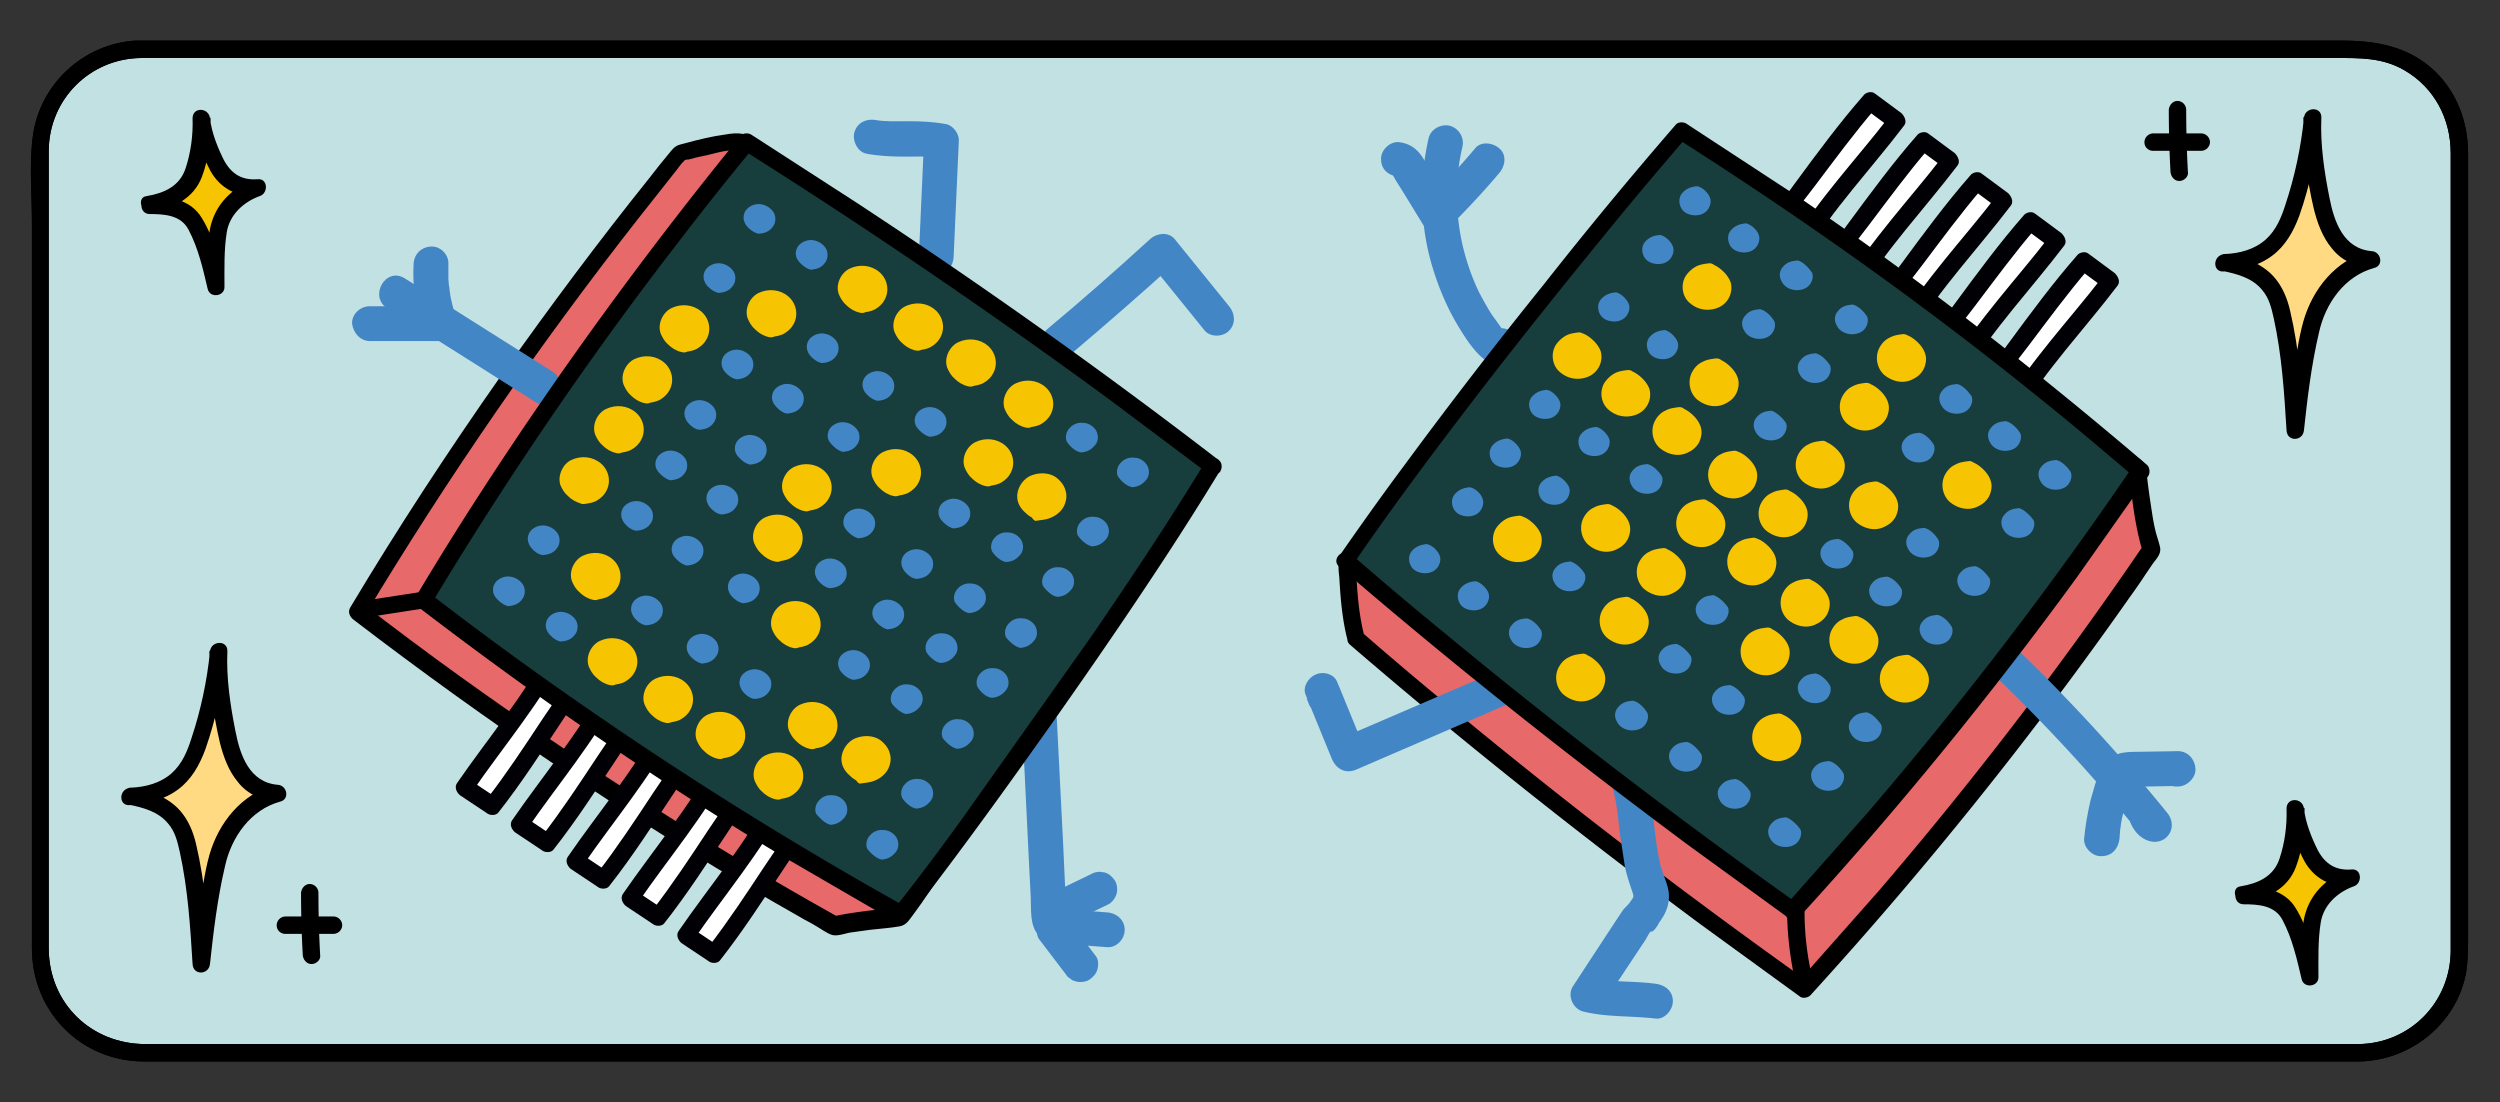 <svg xmlns="http://www.w3.org/2000/svg" xmlns:xlink="http://www.w3.org/1999/xlink" viewBox="0 0 431 190" xmlns:v="https://vecta.io/nano"><rect x="0" y="0" width="431" height="190" fill="#333333" stroke="none"/><style><![CDATA[.I{fill:#4386c6}.J{fill:#f7c402}.K{fill:#000005}.L{fill:#fff}]]></style><path d="M406.6 181.5H24.4c-9.6 0-17.4-7.8-17.4-17.4V25.9c0-9.6 7.8-17.4 17.4-17.4h382.2c9.6 0 17.4 7.8 17.4 17.4v138.2c0 9.6-7.8 17.4-17.4 17.4z" fill="#c2e1e3"/><use xlink:href="#B" class="K"/><use xlink:href="#B"/><path d="M233.8 110c-1.5-5.5-1.5-13.1-1.5-13.1 15-21.1 44.2-43.5 59.4-61 28.6 18.1 53.7 25.4 76.8 44.8 0 0 1 9.5 2.4 13.9-18.1 26.6-38.2 52-59.9 75.8-25.4-18.1-53.7-40.1-77.2-60.4z" fill="#e76969"/><path d="M235.2 109.6c-.8-3.1-1.1-6.2-1.3-9.3-.1-1-.1-1.9-.1-2.9v-.5c-.2.8.2.2.4-.1l.7-1c4-5.3 8.4-10.3 13-15 9.7-10.1 20.1-19.4 30.3-29 5-4.8 10-9.6 14.5-14.8-.6.1-1.2.2-1.8.2 10.3 6.5 21.1 12.1 31.9 17.6 9.8 4.9 19.6 9.8 28.9 15.7 5.5 3.4 10.7 7.2 15.7 11.4-.1-.4-.3-.7-.4-1.1.5 4.7 1 9.7 2.4 14.3.1-.4.1-.8.2-1.2a676.24 676.24 0 0 1-45.8 59.8l-13.9 15.7c.6-.1 1.2-.2 1.8-.2-20.8-14.8-41.1-30.3-60.8-46.6-5.4-4.4-10.7-8.9-16-13.5-1.5-1.3-3.6.9-2.1 2.1 19.5 16.8 39.7 32.8 60.3 48.1l17.2 12.5c.5.4 1.4.2 1.8-.2 19.7-21.6 38.1-44.5 54.9-68.4 1-1.4 2-2.8 2.9-4.2l1.3-1.9c.6-.8 1.4-1.6 1.2-2.7-.2-1-.6-2-.8-2.9-.3-1.2-.5-2.5-.7-3.8-.3-2-.6-4-.8-6 0-.4 0-.8-.1-1.2-.2-.8-1.1-1.3-1.7-1.8-.7-.5-1.3-1.1-2-1.6-10.2-8-21.4-14.4-32.9-20.2-13.8-7.1-27.7-13.8-40.8-22.1-.5-.3-1.4-.3-1.8.2-8.7 10-18.8 18.8-28.5 27.9-10.3 9.4-20.6 19.1-29.2 30.3-.8 1-2.2 2.4-2.3 3.7-.1.9 0 1.8.1 2.7.2 3.6.5 7.2 1.4 10.7.5 1.9 3.4 1.2 2.9-.7z"/><g class="I"><path d="M256.9 57.5l-.2.2c.4-.3.9-.5 1.3-.8.5-.1 1-.1 1.3.2.1.1.1 0-.2-.2-.1-.2-.4-.5-.5-.7l-1.3-1.8c-.8-1.2-1.5-2.5-2.2-3.8-1.3-2.6-2.2-5.3-2.9-8.1-1.3-5.6-1.4-11.5-.1-17.1a3.07 3.07 0 0 0-2.1-3.7c-1.5-.4-3.3.5-3.7 2.1-1.7 7.4-1.5 15.2.7 22.4 1.1 3.6 2.6 7.1 4.5 10.2 1.7 2.8 5.7 9.3 9.5 5.3 2.8-2.7-1.5-7-4.1-4.2h0z"/><path d="M241 30.4c-.9-.3-1.2-.4-.8-.2.1.1.1.1 0 0-.2-.1-.2-.1 0 .1-.1-.1-.1-.2-.2-.2.3.3.5.8.7 1.1l1.5 2.4 3 4.9a2.98 2.98 0 0 0 4.7.6c3-3 5.9-6.1 8.6-9.3 1-1.2 1.3-3.1 0-4.2-1.1-1-3.2-1.3-4.2 0-2.7 3.2-5.6 6.3-8.6 9.3l4.7.6-3.6-5.9c-.6-.9-1.1-1.8-1.7-2.7-1-1.4-2.2-2.2-4-2.4-1.6-.1-3.1 1.5-3 3 0 1.7 1.3 2.8 2.9 2.9h0zm102 85.2c9.4 9 18.3 18.6 26.4 28.7l3.6-4.7c-.4-.2-.3-.1-.1.2-.6-1.5-2-2.6-3.7-2.1-1.4.4-2.7 2.2-2.1 3.7s1.4 2.7 2.9 3.4c3.2 1.4 5.8-2 3.6-4.7-8.2-10.1-17-19.7-26.4-28.7-2.7-2.7-7 1.6-4.2 4.2h0zm32.3 20c3.9 0 3.9-6 0-6-3.8 0-3.8 6 0 6h0z"/><path d="M365.4 144.6c0-.4.1-.9.1-1.3s-.1.5 0-.1c0-.2.1-.5.1-.7.1-.9.3-1.8.5-2.6l.7-2.5c.1-.4.3-.9.4-1.3.1-.2.1-.4.2-.6s0-.1-.1.3c0-.1.1-.2.1-.3.2-.4.1-.2-.1 0 .4-.4-.6.2 0 0-.3.1-.5.2-.1.1.3-.1-.7 0-.1 0h2.7l5.7-.1c1.6 0 3.1-1.4 3-3s-1.3-3-3-3l-6.4.1c-1.1 0-2.2 0-3.3.2-1.4.3-2.6 1.2-3.3 2.4-.6.9-.9 2-1.3 3l-.8 2.8c-.5 2.2-.9 4.4-1.1 6.6-.1 1.6 1.5 3.1 3 3 1.8 0 2.9-1.3 3.1-3h0zm-107.3-28.9l-27.2 11.7 4.4 1.8-4.5-11-5.5 2.3c.1.3.3.7.4 1 .6 1.5 2.8 1.8 4.1 1.1 1.5-.9 1.7-2.6 1.1-4.1-.1-.3-.3-.7-.4-1-.6-1.4-2.5-1.8-3.7-1.2-1.2.5-2.3 2.1-1.7 3.5l4.5 11c.8 1.9 2.5 2.7 4.4 1.8l25.7-11.1c1.5-.6 2.6-2 2.1-3.7-.4-1.4-2.2-2.8-3.7-2.1h0z"/></g><use xlink:href="#C" class="L"/><use xlink:href="#D" class="K"/><use xlink:href="#C" x="-9.2" y="-6.9" class="L"/><use xlink:href="#D" x="-9.2" y="-6.9" class="K"/><use xlink:href="#C" x="-18.4" y="-13.8" class="L"/><use xlink:href="#D" x="-18.4" y="-13.8" class="K"/><path d="M319.2 50.2c-1.7-1-2.2-1.8-4-2.8-.2-.1-.5-.3-.6-.6s0-.6.2-.8c5.6-6.8 10.8-14.7 16.9-21.6l4.6 3.4c-4.5 5.9-13.4 16.1-17.1 22.4z" class="L"/><use xlink:href="#E" class="K"/><path d="M310 43.3c-1.7-1-2.2-1.8-4-2.8-.2-.1-.5-.3-.6-.6s0-.6.2-.8c5.6-6.8 10.8-14.7 16.9-21.6l4.6 3.4c-4.5 5.9-13.3 16.1-17.1 22.4z" class="L"/><use xlink:href="#E" x="-9.2" y="-6.9" class="K"/><path d="M277.5 134.3c1.2 3 1.4 6.4 1.8 9.6l.8 5.3c.3 1.6.8 3 1.3 4.5.3.9.3.9-.3 1.7-.4.7-1.1 1.1-1.5 1.8l-1 1.5-4.2 6.4-3.2 4.9c-1.1 1.6 0 4 1.8 4.4 4.1 1 8.2.7 12.4 1.2 1.6.2 3-1.5 3-3 0-1.8-1.4-2.8-3-3-3.6-.5-7.2-.2-10.8-1l1.8 4.4 7.3-11c.3-.5.7-1.4 1.2-1.7.3-.2-1.1.4-.1.3.4-.1 1.1-1.2 1.2-1.5.9-1.2 1.6-2.5 1.7-4.1.2-2-.9-3.8-1.4-5.7a43.39 43.39 0 0 1-.9-5.2c-.5-3.7-.7-7.8-2-11.4-.6-1.5-2-2.6-3.7-2.1-1.6.4-2.8 2.2-2.2 3.7h0z" class="I"/><path d="M231.9 96.6c14.4-21.1 41.3-55 58-74.1C320.4 41.9 344.2 60 369 81.2c-18.1 26.6-38.2 52-59.9 75.8-25.4-18-53.7-40-77.2-60.4z" fill="#183d3d"/><path d="M233.2 97.4c6.7-9.8 13.9-19.4 21.1-28.8 7.9-10.3 16.1-20.5 24.3-30.5 4-4.9 8.1-9.7 12.2-14.5-.6.1-1.2.2-1.8.2 21.7 13.8 42.7 28.7 62.7 44.9 5.5 4.4 10.8 8.9 16.2 13.5-.1-.6-.2-1.2-.2-1.8a676.24 676.24 0 0 1-45.8 59.8L308 155.9c.6-.1 1.2-.2 1.8-.2-20.8-14.8-41.1-30.3-60.8-46.6-5.4-4.4-10.7-8.9-16-13.5-1.5-1.3-3.6.9-2.1 2.1 19.5 16.8 39.7 32.8 60.3 48.1l17.2 12.5c.5.4 1.4.2 1.8-.2 17-18.6 33-38.2 47.8-58.5L370.4 82c.3-.5.2-1.4-.2-1.8C351 63.8 331 48.2 310.1 34l-19.4-12.7c-.5-.3-1.4-.3-1.8.2a758.71 758.71 0 0 0-22.8 27.6 904.63 904.63 0 0 0-24.2 31.4c-3.8 5.1-7.5 10.3-11.1 15.5-1.3 1.5 1.3 3 2.4 1.4z"/><g class="I"><use xlink:href="#F"/><use xlink:href="#F" x="-6.4" y="8.4"/><path d="M301 38.5c-1.1.1-1.9.4-2.6 1.2-.6.7-.6 1.7-.2 2.5s1.2 1.2 2.1 1.3c.8.1 1.7-.1 2.3-.7s.9-1.6.6-2.3c-.1-.6-1.2-1.8-2.2-2z"/></g><g class="J"><use xlink:href="#G"/><path d="M294.6 45.4c-.8.1-1.6.2-2.3.6s-1.3 1-1.7 1.6c-.9 1.5-.6 3.6.8 4.7 1.4 1.2 3.3 1.4 4.9.7a3.71 3.71 0 0 0 2.1-4.2c-.2-.7-.7-1.4-1.2-1.9-.6-.6-1.4-1.2-2.2-1.4s-1.7.2-1.8 1c-.2.8.2 1.7 1 1.8.1 0 .3.1.4.1-.1-.1-.2-.1-.4-.2.1 0 .2.1.3.2.1 0 .2.2.3.2 0 0-.3-.2-.1-.1l.1.1.3.3c.1.1.1.2.2.2 0 0 .2.2 0 0s0-.1 0 0c.1.1.2.3.3.4-.1-.1-.1-.2-.2-.4.1.1.1.3.1.4 0-.1 0-.3-.1-.4v.6c0-.1 0-.3.1-.4 0 .2-.1.4-.2.6.1-.1.1-.2.2-.4-.1.1-.1.3-.2.4-.1.2.2-.2.1-.1 0 .1-.1.1-.1.2l-.1.1c.2-.1.2-.2.2-.1 0 0-.1 0-.1.1a.76.76 0 0 1-.4.2c.1-.1.2-.1.4-.2-.3.1-.5.2-.8.2.1 0 .3 0 .4-.1h-.8c.1 0 .3 0 .4.1-.3 0-.5-.1-.8-.2.1.1.2.1.4.2-.1-.1-.3-.1-.4-.2-.1 0-.1-.1-.2-.1l.1.1s-.1 0-.1-.1c-.1 0-.1-.1-.2-.2-.2-.2.1.2.1.1a.76.76 0 0 1-.2-.4c.1.1.1.2.2.4-.1-.2-.1-.4-.2-.6 0 .1 0 .3.1.4V49c0 .1 0 .3-.1.4 0-.2.1-.4.2-.6-.1.1-.1.2-.2.4 0-.1.1-.2.1-.2.2-.3-.2.2-.1.1a1.38 1.38 0 0 0 .3-.4c.1 0 .1-.1.2-.1-.3.3-.2.1-.1.1a.76.76 0 0 1 .4-.2c-.1.1-.2.1-.4.2l1-.3c-.1 0-.3 0-.4.1h.4c.4 0 .8-.1 1.1-.4s.5-.7.4-1.1c0-.8-.6-1.7-1.5-1.6z"/></g><use xlink:href="#G" x="-16" y="3.5" class="I"/><g class="J"><use xlink:href="#G" x="-22.4" y="11.9"/><path d="M272.2 57.3c-.8.1-1.6.2-2.3.6s-1.3 1-1.7 1.6c-.9 1.5-.6 3.6.8 4.7 1.4 1.2 3.3 1.4 4.9.7a3.71 3.71 0 0 0 2.1-4.2c-.2-.7-.7-1.4-1.2-1.9-.6-.6-1.4-1.2-2.2-1.4s-1.7.2-1.8 1c-.2.8.2 1.7 1 1.8.1 0 .3.1.4.1-.1-.1-.2-.1-.4-.2.1 0 .2.1.3.2.1 0 .2.2.3.2 0 0-.3-.2-.1-.1l.1.1.3.3c.1.1.1.2.2.2 0 0 .2.2 0 0s0-.1 0 0c.1.1.2.3.3.4-.1-.1-.1-.2-.2-.4.1.1.1.3.1.4 0-.1 0-.3-.1-.4v.6c0-.1 0-.3.1-.4 0 .2-.1.4-.2.6.1-.1.1-.2.2-.4-.1.1-.1.3-.2.4-.1.2.2-.2.1-.1 0 .1-.1.1-.1.2l-.1.1c.2-.1.2-.2.2-.1 0 0-.1 0-.1.1a.76.76 0 0 1-.4.2c.1-.1.2-.1.4-.2-.3.1-.5.2-.8.2.1 0 .3 0 .4-.1h-.8c.1 0 .3 0 .4.1-.3 0-.5-.1-.8-.2.1.1.2.1.4.2-.1-.1-.3-.1-.4-.2-.1 0-.1-.1-.2-.1l.1.1s-.1 0-.1-.1c-.1 0-.1-.1-.2-.2-.2-.2.1.2.1.1a.76.76 0 0 1-.2-.4c.1.1.1.2.2.4-.1-.2-.1-.4-.2-.6 0 .1 0 .3.1.4v-.7c0 .1 0 .3-.1.4 0-.2.1-.4.2-.6-.1.1-.1.2-.2.4 0-.1.1-.2.1-.2.2-.3-.2.2-.1.1a1.38 1.38 0 0 0 .3-.4c.1 0 .1-.1.2-.1-.3.3-.2.1-.1.1a.76.76 0 0 1 .4-.2c-.1.1-.2.1-.4.2l1-.3c-.1 0-.3 0-.4.1h.4c.4 0 .8-.1 1.1-.4s.5-.7.4-1.1c-.1-.8-.7-1.6-1.5-1.6z"/></g><use xlink:href="#G" x="-7.6" y="10" class="I"/><g class="J"><use xlink:href="#G" x="-14" y="18.4"/><path d="M280.6 63.8c-.8.1-1.6.2-2.3.6s-1.3 1-1.7 1.6c-.9 1.5-.6 3.6.8 4.7 1.4 1.2 3.3 1.4 4.9.7a3.71 3.71 0 0 0 2.1-4.2c-.2-.7-.7-1.4-1.2-1.9-.6-.6-1.4-1.2-2.2-1.4s-1.7.2-1.8 1c-.2.8.2 1.7 1 1.8.1 0 .3.1.4.1-.1-.1-.2-.1-.4-.2.1 0 .2.1.3.2.1 0 .2.2.3.2 0 0-.3-.2-.1-.1l.1.1.3.3c.1.1.1.2.2.2 0 0 .2.2 0 0s0-.1 0 0c.1.1.2.3.3.4-.1-.1-.1-.2-.2-.4.1.1.1.3.1.4 0-.1 0-.3-.1-.4v.6c0-.1 0-.3.1-.4 0 .2-.1.4-.2.6.1-.1.1-.2.2-.4-.1.1-.1.3-.2.4-.1.2.2-.2.1-.1 0 .1-.1.1-.1.2l-.1.1c.2-.1.2-.2.2-.1 0 0-.1 0-.1.1a.76.76 0 0 1-.4.2c.1-.1.2-.1.4-.2-.3.1-.5.2-.8.2.1 0 .3 0 .4-.1h-.8c.1 0 .3 0 .4.1-.3 0-.5-.1-.8-.2.1.1.2.1.4.2-.1-.1-.3-.1-.4-.2-.1 0-.1-.1-.2-.1l.1.1s-.1 0-.1-.1c-.1 0-.1-.1-.2-.2-.2-.2.1.2.1.1a.76.76 0 0 1-.2-.4c.1.1.1.2.2.4-.1-.2-.1-.4-.2-.6 0 .1 0 .3.1.4v-.7c0 .1 0 .3-.1.4 0-.2.1-.4.2-.6-.1.1-.1.2-.2.4 0-.1.1-.2.1-.2.2-.3-.2.2-.1.1a1.38 1.38 0 0 0 .3-.4c.1 0 .1-.1.2-.1-.3.3-.2.1-.1.1a.76.76 0 0 1 .4-.2c-.1.1-.2.1-.4.2l1-.3c-.1 0-.3 0-.4.1h.4c.4 0 .8-.1 1.1-.4s.5-.7.4-1.1c0-.9-.7-1.7-1.5-1.6z"/></g><g class="I"><use xlink:href="#G" x="-27.9" y="20.3"/><use xlink:href="#G" x="-19.4" y="26.7"/><use xlink:href="#G" x="-34.7" y="28.7"/><path d="M253.4 84c-1.1.1-1.9.4-2.6 1.2-.6.7-.6 1.7-.2 2.5s1.2 1.2 2.1 1.3c.8.1 1.7-.1 2.3-.7s.9-1.6.6-2.3c-.1-.6-1.1-1.8-2.2-2z"/><use xlink:href="#G" x="-26.3" y="35.1"/></g><g class="J"><use xlink:href="#G" x="-32.7" y="43.5"/><path d="M261.9 88.9c-.8.1-1.6.2-2.3.6s-1.3 1-1.7 1.6c-.9 1.5-.6 3.6.8 4.7 1.4 1.2 3.3 1.4 4.9.7a3.71 3.71 0 0 0 2.1-4.2c-.2-.7-.7-1.4-1.2-1.9-.6-.6-1.4-1.2-2.2-1.4s-1.7.2-1.8 1c-.2.8.2 1.7 1 1.8.1 0 .3.1.4.1-.1-.1-.2-.1-.4-.2.1 0 .2.1.3.2.1 0 .2.2.3.2 0 0-.3-.2-.1-.1l.1.1.3.3c.1.1.1.2.2.2 0 0 .2.2 0 0s0-.1 0 0c.1.1.2.3.3.4-.1-.1-.1-.2-.2-.4.1.1.1.3.1.4 0-.1 0-.3-.1-.4v.6c0-.1 0-.3.1-.4 0 .2-.1.4-.2.6.1-.1.1-.2.2-.4-.1.1-.1.3-.2.4-.1.2.2-.2.1-.1 0 .1-.1.1-.1.2l-.1.1c.2-.1.2-.2.2-.1 0 0-.1 0-.1.1a.76.76 0 0 1-.4.2c.1-.1.2-.1.4-.2-.3.1-.5.2-.8.2.1 0 .3 0 .4-.1h-.8c.1 0 .3 0 .4.1-.3 0-.5-.1-.8-.2.1.1.2.1.4.2-.1-.1-.3-.1-.4-.2-.1 0-.1-.1-.2-.1l.1.1s-.1 0-.1-.1c-.1 0-.1-.1-.2-.2-.2-.2.1.2.1.1a.76.76 0 0 1-.2-.4c.1.1.1.2.2.4-.1-.2-.1-.4-.2-.6 0 .1 0 .3.1.4v-.7c0 .1 0 .3-.1.4 0-.2.1-.4.2-.6-.1.1-.1.2-.2.4 0-.1.1-.2.1-.2.2-.3-.2.2-.1.1a1.38 1.38 0 0 0 .3-.4c.1 0 .1-.1.2-.1-.3.3-.2.1-.1.1a.76.76 0 0 1 .4-.2c-.1.1-.2.1-.4.2l1-.3c-.1 0-.3 0-.4.1h.4c.4 0 .8-.1 1.1-.4s.5-.7.4-1.1c0-.8-.7-1.6-1.5-1.6z"/></g><g class="I"><use xlink:href="#F" x="-46.6" y="61.7"/><use xlink:href="#G" x="-40.2" y="53.3"/><use xlink:href="#H"/><use xlink:href="#I"/><use xlink:href="#J"/><use xlink:href="#J" x="-6.4" y="8.4"/></g><g class="J"><path d="M328.1 59.1c-1.1.1-1.9.3-2.6 1.2-.6.7-.6 1.7-.1 2.5.4.8 1.3 1.3 2.2 1.4.8.1 1.8-.1 2.4-.7s.9-1.6.6-2.3c-.4-.6-1.4-1.9-2.5-2.1z"/><use xlink:href="#K"/><use xlink:href="#J" x="2.3" y="15"/><use xlink:href="#L"/></g><g class="I"><use xlink:href="#H" x="27.5" y="21.3"/><use xlink:href="#I" x="27.5" y="21.3"/><use xlink:href="#J" x="26.4" y="20.1"/></g><g class="J"><use xlink:href="#H" x="29.5" y="36.1"/><path d="M339.4 79.5c-.8.1-1.6.2-2.3.6-.7.3-1.3.9-1.7 1.6-.9 1.5-.6 3.6.7 4.8 1.3 1.1 3.1 1.6 4.7.9.9-.4 1.6-.9 2.1-1.8.4-.8.6-1.8.3-2.7-.2-.7-.7-1.4-1.2-1.9-.6-.6-1.4-1.2-2.2-1.4s-1.7.2-1.8 1c-.2.8.2 1.6 1 1.8.1 0 .3.1.4.1-.1-.1-.2-.1-.4-.2.2.1.5.2.6.4 0-.1-.3-.2-.1-.1l.1.1.3.3c.1.1.2.2.2.3l.1.1-.1-.1c.1.1.2.3.3.5-.1-.1-.1-.2-.2-.4a.9.9 0 0 1 .1.5c0-.1 0-.3-.1-.4v.5c0-.1 0-.3.1-.4 0 .2-.1.4-.2.6.1-.1.1-.2.2-.4-.1.1-.1.2-.2.3 0 0 0 .1-.1.1-.1.1 0 0 .1-.2l-.1.1-.1.1s.3-.2.1-.1c-.1.1-.3.1-.4.2.1-.1.2-.1.4-.2-.2.1-.5.2-.8.2.1 0 .3 0 .4-.1h-.9c.1 0 .3 0 .4.1-.3 0-.5-.1-.8-.2.1.1.2.1.4.2-.1-.1-.3-.1-.4-.2-.1 0-.1-.1-.2-.1l.1.1s-.1 0-.1-.1l-.2-.2c-.2-.2.1.2 0 .1a.76.76 0 0 1-.2-.4c.1.1.1.2.2.4-.1-.2-.1-.4-.2-.7 0 .1 0 .3.1.4V83c0 .1 0 .3-.1.4 0-.2.1-.4.2-.6-.1.1-.1.2-.2.4 0-.1.1-.2.1-.2.2-.3-.2.2-.1.1a1.38 1.38 0 0 0 .3-.4c.1 0 .1-.1.2-.1-.4.3-.2.1-.1.1a.76.76 0 0 1 .4-.2c-.1.1-.2.1-.4.2l1-.3c-.1 0-.3 0-.4.1h.5c.8-.1 1.5-.7 1.5-1.5.1-.8-.5-1.6-1.3-1.5z"/></g><g class="I"><use xlink:href="#J" x="35.1" y="26.8"/><use xlink:href="#M"/></g><g class="J"><use xlink:href="#I" x="-7.6" y="10"/><use xlink:href="#N"/><use xlink:href="#I" x="-14" y="18.4"/><use xlink:href="#N" x="-6.4" y="8.4"/></g><use xlink:href="#M" x="-42.7" y="-16.8" class="I"/><g class="J"><use xlink:href="#M" x="-49.1" y="-8.4"/><use xlink:href="#O"/><use xlink:href="#J" x="-5.3" y="25"/><use xlink:href="#P"/><use xlink:href="#J" x="-11.7" y="33.4"/><use xlink:href="#P" x="-6.4" y="8.4"/><use xlink:href="#Q"/><use xlink:href="#K" x="-4.8" y="25.4"/></g><g class="I"><use xlink:href="#Q" x="-6.4" y="8.4"/><use xlink:href="#I" x="28.3" y="37.7"/><use xlink:href="#I" x="21.9" y="46.1"/><use xlink:href="#H" x="30.6" y="52.7"/><use xlink:href="#I" x="30.6" y="52.7"/><use xlink:href="#J" x="-35.4" y="27.5"/></g><g class="J"><path d="M293.5 87.6c-1.1.1-1.9.3-2.6 1.2-.6.7-.6 1.7-.1 2.5s1.3 1.3 2.2 1.4c.8.1 1.8-.1 2.4-.7s.9-1.6.6-2.3c-.4-.7-1.4-1.9-2.5-2.1z"/><path d="M293.5 86.1c-.8.1-1.6.2-2.3.6-.7.3-1.3.9-1.7 1.6-.9 1.5-.6 3.6.7 4.8 1.3 1.1 3.1 1.6 4.7.9.9-.4 1.6-.9 2.1-1.8.4-.8.6-1.8.3-2.7-.2-.7-.7-1.4-1.2-1.9-.6-.6-1.4-1.2-2.2-1.4s-1.7.2-1.8 1c-.2.8.2 1.6 1 1.8.1 0 .3.1.4.1-.1-.1-.2-.1-.4-.2.2.1.5.2.6.4 0-.1-.3-.2-.1-.1l.1.1.3.3c.1.1.2.2.2.3l.1.1-.1-.1c.1.1.2.3.3.5-.1-.1-.1-.2-.2-.4.1.1.1.3.1.4 0-.1 0-.3-.1-.4v.6c0-.1 0-.3.1-.4 0 .2-.1.4-.2.6.1-.1.1-.2.2-.4-.1.1-.1.2-.2.3 0 0 0 .1-.1.1-.1.1 0 0 .1-.2l-.1.1-.1.1s.3-.2.1-.1c-.1.1-.3.1-.4.2.1-.1.2-.1.4-.2-.2.1-.5.2-.8.2.1 0 .3 0 .4-.1h-.9c.1 0 .3 0 .4.1-.3 0-.5-.1-.8-.2.1.1.2.1.4.2-.1-.1-.3-.1-.4-.2-.1 0-.1-.1-.2-.1l.1.1s-.1 0-.1-.1l-.2-.2c-.2-.2.1.2 0 .1a.76.76 0 0 1-.2-.4c.1.1.1.2.2.4-.1-.2-.1-.4-.2-.7 0 .1 0 .3.1.4v-.6c0 .1 0 .3-.1.4 0-.2.1-.4.2-.6-.1.1-.1.2-.2.4 0-.1.1-.2.1-.2.2-.3-.2.2-.1.1a1.38 1.38 0 0 0 .3-.4c.1 0 .1-.1.2-.1-.4.3-.2.1-.1.1a.76.76 0 0 1 .4-.2c-.1.1-.2.1-.4.2l1-.3c-.1 0-.3 0-.4.1h.5c.8-.1 1.5-.7 1.5-1.5.2-.8-.4-1.6-1.3-1.5zm8.8 8.1c-1.1.1-1.9.3-2.6 1.2-.6.7-.6 1.7-.1 2.5.4.8 1.3 1.3 2.2 1.4.8.1 1.8-.1 2.4-.7s.9-1.6.6-2.3c-.5-.6-1.5-1.8-2.5-2.1z"/><use xlink:href="#O" x="3.3" y="15"/><use xlink:href="#J" x="-7.9" y="48.8"/><use xlink:href="#P" x="-2.6" y="23.8"/><use xlink:href="#J" x="0.5" y="55.2"/><path d="M319.9 106.2c-.8.1-1.6.2-2.3.6-.7.3-1.3.9-1.7 1.6-.9 1.5-.6 3.6.7 4.8 1.3 1.1 3.1 1.6 4.7.9.9-.4 1.6-.9 2.1-1.8.4-.8.6-1.8.3-2.7-.2-.7-.7-1.4-1.2-1.9-.6-.6-1.4-1.2-2.2-1.4s-1.7.2-1.8 1c-.2.8.2 1.6 1 1.8.1 0 .3.1.4.1-.1-.1-.2-.1-.4-.2.2.1.5.2.6.4 0-.1-.3-.2-.1-.1l.1.1.3.3c.1.1.2.2.2.3l.1.1-.1-.1c.1.1.2.3.3.5-.1-.1-.1-.2-.2-.4.1.1.1.3.1.4 0-.1 0-.3-.1-.4v.6c0-.1 0-.3.1-.4 0 .2-.1.4-.2.6.1-.1.1-.2.2-.4-.1.1-.1.2-.2.3 0 0 0 .1-.1.1-.1.1 0 0 .1-.2l-.1.1-.1.1s.3-.2.1-.1c-.1.1-.3.1-.4.2.1-.1.2-.1.4-.2-.2.1-.5.2-.8.2.1 0 .3 0 .4-.1h-.9c.1 0 .3 0 .4.1-.3 0-.5-.1-.8-.2.1.1.2.1.4.2-.1-.1-.3-.1-.4-.2-.1 0-.1-.1-.2-.1l.1.1s-.1 0-.1-.1l-.2-.2c-.2-.2.1.2 0 .1a.76.76 0 0 1-.2-.4c.1.1.1.2.2.4-.1-.2-.1-.4-.2-.7 0 .1 0 .3.1.4v-.6c0 .1 0 .3-.1.4 0-.2.1-.4.2-.6-.1.1-.1.2-.2.4 0-.1.1-.2.1-.2.2-.3-.2.2-.1.1a1.38 1.38 0 0 0 .3-.4c.1 0 .1-.1.2-.1-.4.3-.2.1-.1.1a.76.76 0 0 1 .4-.2c-.1.1-.2.1-.4.2l1-.3c-.1 0-.3 0-.4.1h.5c.8-.1 1.5-.7 1.5-1.5.2-.8-.5-1.5-1.3-1.5z"/><use xlink:href="#J" x="9.2" y="61.9"/><use xlink:href="#N" x="32.8" y="51.1"/><use xlink:href="#I" x="-26.3" y="35.1"/><use xlink:href="#L" x="-44.6" y="20.9"/></g><use xlink:href="#J" x="-48.7" y="44.3" class="I"/><g class="J"><use xlink:href="#J" x="-32.7" y="43.5"/><path d="M286.7 94.5c-.8.1-1.6.2-2.3.6-.7.3-1.3.9-1.7 1.6-.9 1.5-.6 3.6.7 4.8 1.3 1.1 3.1 1.6 4.7.9.9-.4 1.6-.9 2.1-1.8.4-.8.6-1.8.3-2.7-.2-.7-.7-1.4-1.2-1.9-.6-.6-1.4-1.2-2.2-1.4s-1.7.2-1.8 1c-.2.8.2 1.6 1 1.8.1 0 .3.1.4.1-.1-.1-.2-.1-.4-.2.2.1.5.2.6.4 0-.1-.3-.2-.1-.1l.1.1.3.3c.1.1.2.2.2.3l.1.1-.1-.1c.1.1.2.3.3.5-.1-.1-.1-.2-.2-.4a.9.9 0 0 1 .1.5c0-.1 0-.3-.1-.4v.5c0-.1 0-.3.1-.4 0 .2-.1.4-.2.6.1-.1.1-.2.2-.4-.1.1-.1.2-.2.3 0 0 0 .1-.1.1-.1.1 0 0 .1-.2l-.1.1-.1.1s.3-.2.1-.1c-.1.1-.3.1-.4.2.1-.1.2-.1.4-.2-.2.1-.5.2-.8.2.1 0 .3 0 .4-.1h-.9c.1 0 .3 0 .4.1-.3 0-.5-.1-.8-.2.1.1.2.1.4.2-.1-.1-.3-.1-.4-.2-.1 0-.1-.1-.2-.1l.1.1s-.1 0-.1-.1l-.2-.2c-.2-.2.1.2 0 .1a.76.76 0 0 1-.2-.4c.1.1.1.2.2.4-.1-.2-.1-.4-.2-.7 0 .1 0 .3.1.4V98c0 .1 0 .3-.1.4 0-.2.1-.4.2-.6-.1.1-.1.2-.2.4 0-.1.1-.2.1-.2.2-.3-.2.2-.1.1a1.38 1.38 0 0 0 .3-.4c.1 0 .1-.1.2-.1-.4.3-.2.1-.1.1a.76.76 0 0 1 .4-.2c-.1.1-.2.1-.4.2l1-.3c-.1 0-.3 0-.4.1h.5c.8-.1 1.5-.7 1.5-1.5.1-.8-.5-1.6-1.3-1.5z"/><use xlink:href="#J" x="-39.1" y="51.9"/><path d="M280.3 102.9c-.8.1-1.6.2-2.3.6-.7.3-1.3.9-1.7 1.6-.9 1.5-.6 3.6.7 4.8 1.3 1.1 3.1 1.6 4.7.9.9-.4 1.6-.9 2.1-1.8.4-.8.6-1.8.3-2.7-.2-.7-.7-1.4-1.2-1.9-.6-.6-1.4-1.2-2.2-1.4s-1.7.2-1.8 1c-.2.8.2 1.6 1 1.8.1 0 .3.1.4.1-.1-.1-.2-.1-.4-.2.2.1.5.2.6.4 0-.1-.3-.2-.1-.1l.1.1.3.3c.1.1.2.2.2.3l.1.1-.1-.1c.1.1.2.3.3.5-.1-.1-.1-.2-.2-.4a.9.9 0 0 1 .1.5c0-.1 0-.3-.1-.4v.5c0-.1 0-.3.1-.4 0 .2-.1.4-.2.6.1-.1.1-.2.2-.4-.1.1-.1.2-.2.3 0 0 0 .1-.1.1-.1.1 0 0 .1-.2l-.1.1-.1.1s.3-.2.1-.1c-.1.1-.3.1-.4.2.1-.1.2-.1.4-.2-.2.1-.5.2-.8.2.1 0 .3 0 .4-.1h-.9c.1 0 .3 0 .4.1-.3 0-.5-.1-.8-.2.1.1.2.1.4.2-.1-.1-.3-.1-.4-.2-.1 0-.1-.1-.2-.1l.1.1s-.1 0-.1-.1l-.2-.2c-.2-.2.1.2 0 .1a.76.76 0 0 1-.2-.4c.1.1.1.2.2.4-.1-.2-.1-.4-.2-.7 0 .1 0 .3.1.4v-.6c0 .1 0 .3-.1.4 0-.2.1-.4.2-.6-.1.1-.1.2-.2.4 0-.1.1-.2.1-.2.2-.3-.2.2-.1.1a1.38 1.38 0 0 0 .3-.4c.1 0 .1-.1.2-.1-.4.3-.2.1-.1.1a.76.76 0 0 1 .4-.2c-.1.1-.2.1-.4.2l1-.3c-.1 0-.3 0-.4.1h.5c.8-.1 1.5-.7 1.5-1.5.1-.8-.5-1.6-1.3-1.5z"/></g><g class="I"><use xlink:href="#M" x="-52.7" y="15"/><use xlink:href="#M" x="-59.1" y="23.4"/></g><g class="J"><use xlink:href="#I" x="1.2" y="56.4"/><use xlink:href="#N" x="8.8" y="46.4"/></g><g class="I"><use xlink:href="#J" x="-21.2" y="65.6"/><use xlink:href="#I" x="9.6" y="62.8"/></g><g class="J"><use xlink:href="#I" x="3.2" y="71.2"/><use xlink:href="#L" x="-15.1" y="57"/></g><g class="I"><use xlink:href="#H" x="11.9" y="77.9"/><use xlink:href="#I" x="11.9" y="77.9"/><use xlink:href="#I" x="-40.2" y="53.3"/></g><g class="J"><path d="M272.8 114.2c-1.1.1-1.9.3-2.6 1.2-.6.7-.6 1.7-.1 2.5s1.3 1.3 2.2 1.4c.8.1 1.8-.1 2.4-.7s.9-1.6.6-2.3c-.4-.7-1.5-1.9-2.5-2.1z"/><path d="M272.8 112.7c-.8.1-1.6.2-2.3.6-.7.3-1.3.9-1.7 1.6-.9 1.5-.6 3.6.7 4.8 1.3 1.1 3.1 1.6 4.7.9.9-.4 1.6-.9 2.1-1.8.4-.8.6-1.8.3-2.7-.2-.7-.7-1.4-1.2-1.9-.6-.6-1.4-1.2-2.2-1.4s-1.7.2-1.8 1c-.2.8.2 1.6 1 1.8.1 0 .3.1.4.1-.1-.1-.2-.1-.4-.2.2.1.5.2.6.4 0-.1-.3-.2-.1-.1l.1.1.3.3c.1.1.2.2.2.3l.1.1-.1-.1c.1.1.2.3.3.5-.1-.1-.1-.2-.2-.4.1.1.1.3.1.4 0-.1 0-.3-.1-.4v.6c0-.1 0-.3.1-.4 0 .2-.1.4-.2.6.1-.1.1-.2.2-.4-.1.1-.1.2-.2.3 0 0 0 .1-.1.1-.1.1 0 0 .1-.2l-.1.1-.1.1s.3-.2.1-.1c-.1.1-.3.1-.4.2.1-.1.2-.1.4-.2-.2.1-.5.2-.8.2.1 0 .3 0 .4-.1h-.9c.1 0 .3 0 .4.1-.3 0-.5-.1-.8-.2.1.1.2.1.4.2-.1-.1-.3-.1-.4-.2-.1 0-.1-.1-.2-.1l.1.1s-.1 0-.1-.1l-.2-.2c-.2-.2.1.2 0 .1a.76.76 0 0 1-.2-.4c.1.1.1.2.2.4-.1-.2-.1-.4-.2-.7 0 .1 0 .3.1.4v-.6c0 .1 0 .3-.1.4 0-.2.1-.4.2-.6-.1.1-.1.2-.2.4 0-.1.1-.2.1-.2.2-.3-.2.2-.1.1a1.38 1.38 0 0 0 .3-.4c.1 0 .1-.1.2-.1-.4.3-.2.1-.1.1a.76.76 0 0 1 .4-.2c-.1.1-.2.1-.4.2l1-.3c-.1 0-.3 0-.4.1h.5c.8-.1 1.5-.7 1.5-1.5.2-.8-.5-1.6-1.3-1.5z"/></g><g class="I"><use xlink:href="#I" x="-21.9" y="67.5"/><use xlink:href="#H" x="-19.1" y="83"/><use xlink:href="#H" x="-10.7" y="89.4"/><use xlink:href="#M" x="-40.2" y="53.3"/></g><path d="M312.3 168c-.8-3.6-1.2-7.2-1.2-10.9 0-1.7-2.4-2-2.9-.4-.1.2-.1.3-.2.5-.3.8.3 1.6 1 1.8.8.2 1.6-.3 1.8-1 .1-.2.1-.3.2-.5-1-.1-2-.3-2.9-.4 0 3.9.5 7.9 1.3 11.7.2.8 1.1 1.3 1.8 1 .9-.1 1.3-1 1.1-1.8h0z"/><path d="M197.7 82.2c-12.3 20.3-26.9 55.2-42.5 75.7 0 0-8.6 1-11.3 1.6-31.6-17.7-56.4-34.4-82.3-54.2 16.6-27.6 35.3-54 55.7-79 2.6-.7 9.7-2.6 11.2-1.7 25.2 16 46 39.7 69.2 57.6z" fill="#e76969"/><path d="M196.4 81.5c-5.6 9.3-10.5 19.1-15.4 28.8-5.4 10.6-10.8 21.2-16.9 31.4-3.1 5.3-6.5 10.5-10.2 15.4.4-.2.9-.5 1.3-.7-3.9.4-7.9.8-11.7 1.6.4.1.8.1 1.2.2-22.6-12.6-44.4-26.5-65.4-41.6-5.7-4.1-11.3-8.3-16.9-12.6.2.7.4 1.4.5 2.1C77.2 82.3 93 59.4 110.1 37.6l6.4-8.1c.5-.6.9-1.3 1.5-1.8-.2.2-.1 0 .1-.1s.4-.1.6-.1c1.1-.3 2.3-.6 3.4-.8 1.6-.4 4.1-1.1 5.6-.7.3.1.1 0 0 0 .4.2.7.5 1.1.7l1.8 1.2c1.4 1 2.9 1.9 4.3 2.9 10.4 7.4 20 15.9 29.5 24.5 10.6 9.6 21 19.3 32.2 28.1.6.5 1.5.6 2.1 0 .5-.5.6-1.6 0-2.1C177.9 65.2 160 45.7 138.8 30c-2.5-1.9-5.1-3.7-7.8-5.4-.9-.6-1.8-1.3-2.9-1.5-1-.2-2-.1-3.1.1-2.3.3-4.7.9-6.9 1.5-.4.1-.8.2-1.1.3-.8.3-1.2.9-1.7 1.5-1.1 1.3-2.2 2.7-3.2 4-8.9 11.1-17.4 22.5-25.6 34.1-9.2 13.1-17.9 26.4-26.1 40.1-.5.8-.1 1.6.5 2.1 23.1 17.7 47.2 34 72.3 48.6l4.9 2.8c.8.5 1.7.9 2.5 1.4.9.5 1.9 1.3 2.9 1.6.9.2 2-.2 2.9-.4 1.2-.2 2.4-.3 3.6-.5 1.7-.2 3.4-.3 5.1-.6 1.2-.2 1.7-1.2 2.4-2.1.9-1.2 1.8-2.5 2.6-3.7 7.4-10.8 13.4-22.4 19.4-33.9 6.3-12.3 12.3-24.9 19.5-36.7 1-2-1.6-3.5-2.6-1.8z"/><g class="I"><path d="M176.2 124.1l1.2 24.7.3 5.9c.1 2.1-.2 4.8 1.3 6.5 1.4 1.5 3.6 1.4 5.5 1.6l6.4.5c1.6.1 3-1.4 3-3 0-1.7-1.4-2.9-3-3l-5.4-.4-2.7-.3c-1.8-.2 1.2.8 1 1.1.1-.1 0-.8 0-1l-.5-10.9-1.1-21.8c-.1-1.6-1.3-3-3-3-1.6.1-3.1 1.5-3 3.1h0z"/><path d="M179.2 162l4.5 5.9c.2.3.4.6.8.8.3.3.6.4 1 .5.7.2 1.7.1 2.3-.3s1.2-1 1.4-1.8c.2-.7.2-1.7-.3-2.3l-4.5-5.9c-.2-.3-.4-.6-.8-.8-.3-.3-.6-.4-1-.5-.7-.2-1.7-.1-2.3.3s-1.2 1-1.4 1.8-.2 1.7.3 2.3h0z"/><path d="M185.1 158.8l6-2.9c.6-.3 1.2-1.1 1.4-1.8s.1-1.7-.3-2.3-1-1.2-1.8-1.4c-.3 0-.5-.1-.8-.1-.5 0-1 .1-1.5.4l-6 2.9c-.6.3-1.2 1.1-1.4 1.8s-.1 1.7.3 2.3 1 1.2 1.8 1.4c.3 0 .5.1.8.1.5 0 1-.1 1.5-.4h0zM95.3 64.1L69.8 48c-3.3-2.1-6.3 3.1-3 5.2l25.5 16.1c3.2 2.1 6.2-3.1 3-5.2h0z"/><path d="M63.8 58.8h12c1.9 0 3.5-1.9 2.9-3.8-.3-.8-.5-1.6-.7-2.4l-.3-1.3c0-.2-.1-.4-.1-.6 0-.1-.1-.9-.1-.4.1.5 0-.2 0-.3 0-.2 0-.5-.1-.7 0-.4-.1-.8-.1-1.2v-2.6c.1-1.6-1.4-3.1-3-3-1.7.1-2.9 1.3-3 3-.2 3.7.3 7.5 1.5 11.1l2.9-3.8h-12c-1.6 0-3.1 1.4-3 3 .2 1.6 1.4 3 3.1 3h0zm121 2.1c6-5.1 11.9-10.2 17.7-15.5h-4.2l9.4 11.6 4.2-4.2c-.3-.4-.6-.7-.9-1.1-1-1.2-3.2-1.1-4.2 0-1.2 1.2-1 3 0 4.2.3.4.6.7.9 1.1 1 1.2 3.2 1.1 4.2 0 1.2-1.2 1-3 0-4.2l-9.4-11.6c-1.1-1.3-3.1-1-4.2 0-5.8 5.3-11.7 10.5-17.7 15.5-1.2 1-1.1 3.2 0 4.2 1.1 1.3 2.9 1.1 4.2 0h0zm-20.4-16.5l.9-20.1c.1-1.2-1-2.7-2.2-2.9-2.1-.4-4.3-.5-6.5-.5-1.9 0-3.9.1-5.6-.2-1.6-.3-3.2.4-3.7 2.1-.4 1.4.5 3.4 2.1 3.7 2.1.4 4.3.5 6.5.5 1.9 0 3.9-.1 5.6.2l-2.2-2.9-.9 20.1c-.1 1.6 1.4 3 3 3 1.7 0 2.9-1.4 3-3h0z"/></g><use xlink:href="#R" class="L"/><use xlink:href="#S" class="K"/><path d="M105.4 118.8c1.8.9 2.3 1.7 4.1 2.6.2.1.5.3.6.5.1.3 0 .6-.2.8-5.2 7.1-9.9 15.3-15.7 22.5l-4.8-3.2c4.3-6.1 12.6-16.7 16-23.2z" class="L"/><path d="M104.7 120.1c1 .5 1.8 1.2 2.8 1.8l.8.5c.1.1.2.1.4.2.3.3.4.1.1-.6-.1 0-1.1 1.5-1.2 1.6l-4.6 6.8c-3.1 4.7-6.2 9.4-9.6 13.8.6-.1 1.2-.2 1.8-.2l-4.8-3.2c.2.7.4 1.4.5 2.1 5.3-7.7 11.5-15 15.9-23.3.9-1.7-1.7-3.2-2.6-1.5-4.4 8.3-10.6 15.6-15.9 23.3-.5.7-.1 1.6.5 2.1l4.8 3.2c.5.3 1.4.3 1.8-.2 4.1-5.2 7.6-10.7 11.2-16.1.9-1.3 1.7-2.6 2.6-3.9.8-1.1 2.2-2.4 2.4-3.7.3-1.6-.9-2.2-2.1-2.9s-2.2-1.5-3.4-2.2c-1.6-1.1-3.2 1.5-1.4 2.4z" class="K"/><path d="M115 125.1c1.8.9 2.3 1.7 4.1 2.6.2.1.5.3.6.5.1.3 0 .6-.2.8-5.2 7.1-9.9 15.3-15.7 22.5l-4.8-3.2c4.2-6 12.5-16.6 16-23.2z" class="L"/><use xlink:href="#S" x="19.1" y="12.7" class="K"/><path d="M124.5 131.5c1.8.9 2.3 1.7 4.1 2.6.2.1.5.3.6.5.1.3 0 .6-.2.8-5.2 7.1-9.9 15.3-15.7 22.5l-4.8-3.2c4.3-6 12.6-16.6 16-23.2z" class="L"/><path d="M123.7 132.8c1 .5 1.8 1.2 2.8 1.8l.8.5c.1.1.2.1.4.2.3.3.4.1.1-.6-.1 0-1.1 1.5-1.1 1.6l-4.6 6.8c-3.1 4.7-6.2 9.4-9.6 13.8.6-.1 1.2-.2 1.8-.2l-4.8-3.2c.2.7.4 1.4.5 2.1 5.3-7.7 11.5-15 15.9-23.3.9-1.7-1.7-3.2-2.6-1.5-4.4 8.3-10.6 15.6-15.9 23.3-.5.7-.1 1.6.5 2.1l4.8 3.2c.5.3 1.4.3 1.8-.2 4.1-5.2 7.6-10.7 11.2-16.1.9-1.3 1.7-2.6 2.6-3.9.8-1.1 2.2-2.4 2.4-3.7.3-1.6-.9-2.2-2.1-2.9s-2.2-1.5-3.4-2.2c-1.6-1.1-3.2 1.5-1.5 2.4z" class="K"/><use xlink:href="#R" x="38.2" y="25.5" class="L"/><use xlink:href="#S" x="38.2" y="25.5" class="K"/><path d="M209.1 80.3c-13.2 21.8-38.2 57.2-53.8 77.2-31.6-17.7-56.4-34.4-82.3-54.2 16.6-27.6 35.3-54 55.7-79 26.3 16.6 55.8 37 80.4 56z" fill="#183d3d"/><path d="M207.8 79.6c-6.2 10.2-12.8 20.1-19.5 29.9l-22.6 31.9c-3.7 5.1-7.5 10.2-11.4 15.1.6-.1 1.2-.2 1.8-.2-22.6-12.6-44.4-26.5-65.4-41.6-5.7-4.1-11.3-8.3-16.9-12.6.2.7.4 1.4.5 2.1 12.9-21.4 27-42.2 42.3-62 4.3-5.6 8.7-11.2 13.2-16.6-.6.1-1.2.2-1.8.2 21.6 13.6 42.7 28 63.3 43.1l16.8 12.6c.6.5 1.5.6 2.1 0 .5-.5.6-1.6 0-2.1-20.4-15.7-41.4-30.6-62.9-44.7l-17.8-11.5c-.5-.3-1.4-.3-1.8.2-15.9 19.5-30.8 39.9-44.5 61a562.47 562.47 0 0 0-11.4 18.3c-.5.8-.1 1.6.5 2.1 20 15.3 40.8 29.7 62.4 42.7l19.8 11.5c.5.3 1.4.3 1.8-.2 7.3-9.4 14.4-19.1 21.3-28.8 7.7-10.8 15.2-21.6 22.5-32.7a544.32 544.32 0 0 0 10.2-16.1c1.1-1.8-1.5-3.3-2.5-1.6z"/><g class="I"><use xlink:href="#T"/><use xlink:href="#U"/><path d="M143.2 142.2c1.1-.1 1.8-.5 2.5-1.4.5-.7.5-1.7 0-2.5-.5-.7-1.3-1.2-2.2-1.2-.8-.1-1.7.2-2.3.9-.6.6-.8 1.6-.5 2.3.5.6 1.5 1.7 2.5 1.9z"/></g><g class="J"><use xlink:href="#T" x="-2.8" y="-14.7"/><path d="M149.6 134.9c1.4-.2 2.8-1 3.5-2.3.4-.8.6-1.8.3-2.7-.2-.9-.8-1.6-1.5-2.2-1.3-1-3.2-1-4.7-.3-1.5.8-2.5 2.7-2 4.4.2.7.7 1.4 1.3 1.9.6.6 1.4 1.1 2.2 1.2.4.1.8.1 1.2-.2.3-.2.6-.5.7-.9.2-.7-.2-1.7-1-1.8-.2 0-.4-.1-.5-.2.1.1.2.1.4.2l-.6-.3c-.1-.1-.2-.2.1.1l-.1-.1c-.1-.1-.2-.2-.3-.2l-.2-.2-.1-.1c-.1-.1.1.2.1.2a1.38 1.38 0 0 0-.3-.4c.1.1.1.2.2.4-.1-.2-.1-.3-.1-.5 0 .1 0 .3.1.4v-.5c0 .1 0 .3-.1.4 0-.2.1-.4.2-.6-.1.1-.1.2-.2.4.1-.1.1-.3.2-.4.1-.2-.2.2-.1.1l.2-.2.1-.1c-.2.1-.2.2-.2.1 0 0 .1 0 .1-.1a.76.76 0 0 1 .4-.2c-.1.1-.2.1-.4.2.3-.1.5-.2.8-.2-.1 0-.3 0-.4.1h.8c-.1 0-.3 0-.4-.1.3 0 .5.1.7.2-.1-.1-.2-.1-.4-.2.1.1.3.1.4.2.1 0 .1.1.2.1-.4-.2-.2-.1-.1 0l.2.2c.2.2-.2-.3-.1-.1a.76.76 0 0 1 .2.4c-.1-.1-.1-.2-.2-.4.1.2.1.4.2.6 0-.1 0-.3-.1-.4v.6c0-.1 0-.3.1-.4 0 .2-.1.4-.2.6.1-.1.1-.2.2-.4-.1.2-.2.3-.3.5l.1-.1-.1.1-.2.2c-.1.1-.3.2.1 0-.1 0-.1.1-.2.1a.76.76 0 0 1-.4.2c.1-.1.2-.1.4-.2l-1.2.3c-.3 0-.7.4-.9.7a1.64 1.64 0 0 0-.2 1.2 1.27 1.27 0 0 0 .7.9l1.4-.2z"/></g><g class="I"><use xlink:href="#T" x="13" y="-19.1"/><path d="M171 120.3c1.1-.1 1.8-.5 2.5-1.4.5-.7.5-1.7 0-2.5-.5-.7-1.3-1.2-2.2-1.2-.8-.1-1.7.2-2.3.9-.6.6-.8 1.6-.5 2.3.4.7 1.4 1.8 2.5 1.9z"/><use xlink:href="#T" x="4.2" y="-25.1"/><use xlink:href="#U" x="4.2" y="-25.1"/><use xlink:href="#T" x="23.9" y="-36.5"/><use xlink:href="#V"/><use xlink:href="#V" x="15.2" y="-2.8"/><use xlink:href="#W"/><use xlink:href="#U" x="15.5" y="-42.5"/></g><g class="J"><use xlink:href="#W" x="-8.8" y="-6"/><path d="M179.9 89.6c1.4-.2 2.8-1 3.5-2.3.4-.8.6-1.8.3-2.7-.2-.9-.8-1.6-1.5-2.2-1.3-1-3.2-1-4.7-.3-1.5.8-2.5 2.7-2 4.4.2.7.7 1.4 1.3 1.9.6.6 1.4 1.1 2.2 1.2.4.1.8.1 1.2-.2.3-.2.6-.5.7-.9.2-.7-.2-1.7-1-1.8-.2 0-.4-.1-.5-.2.1.1.2.1.4.2l-.6-.3c-.1-.1-.2-.2.1.1l-.1-.1c-.1-.1-.2-.2-.3-.2l-.2-.2-.1-.1c-.1-.1.1.2.1.2-.1-.2-.2-.3-.3-.4.1.1.1.2.2.4-.1-.2-.1-.3-.1-.5 0 .1 0 .3.1.4v-.5c0 .1 0 .3-.1.4 0-.2.1-.4.2-.6-.1.1-.1.2-.2.4.1-.1.1-.3.2-.4.1-.2-.2.2-.1.1l.2-.2.1-.1c-.2.1-.2.2-.2.1 0 0 .1 0 .1-.1a.76.76 0 0 1 .4-.2c-.1.1-.2.1-.4.2.3-.1.5-.2.8-.2-.1 0-.3 0-.4.1h.8c-.1 0-.3 0-.4-.1.3 0 .5.1.7.2-.1-.1-.2-.1-.4-.2.1.1.3.1.4.2.1 0 .1.1.2.1-.4-.2-.2-.1-.1 0l.2.2c.2.2-.2-.3-.1-.1a.76.76 0 0 1 .2.4c-.1-.1-.1-.2-.2-.4.1.2.1.4.2.6 0-.1 0-.3-.1-.4v.6c0-.1 0-.3.1-.4 0 .2-.1.4-.2.6.1-.1.1-.2.2-.4-.1.2-.2.3-.3.5l.1-.1-.1.1-.2.2c-.1.1-.3.2.1 0-.1 0-.1.1-.2.1a.76.76 0 0 1-.4.2c.1-.1.2-.1.4-.2l-1.2.3c-.3 0-.7.4-.9.7a1.64 1.64 0 0 0-.2 1.2 1.27 1.27 0 0 0 .7.9l1.4-.2z"/></g><g class="I"><use xlink:href="#W" x="6.9" y="-10.2"/><use xlink:href="#U" x="28.4" y="-61.4"/></g><g class="J"><use xlink:href="#X"/><use xlink:href="#Y"/><use xlink:href="#Z"/><use xlink:href="#a"/><use xlink:href="#Z" x="-15.9" y="1.7"/><use xlink:href="#a" x="-15.9" y="1.7"/></g><use xlink:href="#b" class="I"/><g class="J"><use xlink:href="#X" x="-19" y="-13.2"/><use xlink:href="#Y" x="-19" y="-13.2"/></g><use xlink:href="#c" class="I"/><g class="J"><use xlink:href="#X" x="-28.6" y="-19.7"/><use xlink:href="#a" x="-34.5" y="-11"/></g><g class="I"><use xlink:href="#b" x="-18.7" y="-12.7"/><use xlink:href="#d"/></g><g class="J"><use xlink:href="#Z" x="-37.4" y="-25.7"/><path d="M102.6 103.4c.8-.1 1.6-.2 2.3-.6s1.3-1 1.6-1.6c.9-1.6.5-3.6-.9-4.8s-3.4-1.4-5.1-.6c-1.5.7-2.5 2.7-1.9 4.4.3.7.7 1.4 1.3 1.9.6.6 1.4 1.1 2.3 1.3.4.1.8.1 1.2-.2.3-.2.6-.5.7-.9.2-.7-.2-1.7-1-1.8-.1 0-.4 0-.5-.1.1 0 .2.1.2.1s-.1 0-.1-.1c-.1 0-.1-.1-.2-.1s-.1-.1-.2-.1c0 0-.3-.2-.1-.1.2.2 0 0-.1-.1-.1 0-.1-.1-.2-.1l-.3-.3c0-.1-.1-.1-.1-.2-.1-.1.3.4.1.1-.1-.1-.1-.2-.1-.2.1.2.1.3.1.2v-.1c0-.1 0-.2-.1-.3 0 .1 0 .3.1.4V99c0 .1 0 .3-.1.4 0-.1 0-.2.1-.4 0-.1.1-.3 0 0s0 0 0 0 0-.1.1-.1c0 0 .2-.2 0 0s0 0 0 0l.1-.1c.1-.1.2-.1-.1.1l.1-.1c.1-.1.2-.2.3-.2-.1 0-.3.1-.1.1.1 0 .1 0 .2-.1.1 0 .3-.1.4-.1-.1 0-.3 0-.4.1h.9c-.1 0-.3 0-.4-.1.1 0 .3 0 .4.1.1 0 .2 0 .2.1.1 0 .3.1 0 0-.2-.1 0 0 0 0 .1 0 .1.1.2.1s.1.1.2.1c.2.1-.3-.2-.1 0l.3.3c0-.1-.2-.3-.1-.1 0 .1.1.1.1.2.1.2 0 .2 0-.1 0 .1 0 .1.1.2 0 .1.1.3.1.4 0-.1 0-.3-.1-.4v.6c0-.1 0-.3.1-.4 0 .1-.1.3-.1.4.1-.2.1-.3.1-.2v.1c0 .1-.1.1-.1.2-.2.2.2-.3 0-.1 0 .1-.1.1-.1.2 0 0-.1.1-.2.1-.3.2.2-.1.1 0s-.2.1-.3.2c-.1 0-.3.1 0 0s0 0 0 0c-.3.1-.6.2-.9.2.1 0 .3 0 .4-.1h-.2c-.4 0-.8.1-1.1.4s-.5.7-.4 1.1c0 .4.1.8.4 1.1.2 0 .6.2.9.2z"/></g><g class="I"><use xlink:href="#Z" x="-52.4" y="-23.1"/><use xlink:href="#b" x="-36.5" y="-24.8"/><use xlink:href="#X" x="13" y="-19.1"/><use xlink:href="#Z" x="13" y="-19.1"/></g><g class="J"><use xlink:href="#Z" x="-2.9" y="-17.4"/><use xlink:href="#a" x="-2.9" y="-17.4"/></g><g class="I"><use xlink:href="#b" x="13" y="-19.1"/><use xlink:href="#X" x="-6" y="-32.3"/></g><g class="J"><use xlink:href="#X" x="-0.1" y="-41"/><use xlink:href="#a" x="-6" y="-32.3"/></g><g class="I"><use xlink:href="#Z" x="-21.6" y="-30.1"/><use xlink:href="#b" x="-5.7" y="-31.8"/><use xlink:href="#b" x="-20.4" y="-29"/><use xlink:href="#Z" x="-24.4" y="-44.8"/></g><g class="J"><use xlink:href="#e"/><path d="M100.6 86.9c.8-.1 1.6-.2 2.3-.6s1.3-1 1.6-1.6c.9-1.6.5-3.6-.9-4.8s-3.4-1.4-5.1-.6c-1.5.7-2.4 2.7-1.9 4.3.3.7.7 1.4 1.3 1.9.6.6 1.4 1.1 2.3 1.3.4.1.8.1 1.2-.2.3-.2.6-.5.7-.9.2-.7-.2-1.7-1-1.8-.1 0-.4 0-.5-.1.1 0 .2.1.2.1s-.1 0-.1-.1c-.1 0-.1-.1-.2-.1s-.1-.1-.2-.1c0 0-.3-.2-.1-.1.2.2 0 0-.1-.1-.1 0-.1-.1-.2-.1l-.3-.3c0-.1-.1-.1-.1-.2-.1-.1.3.4.1.1-.1-.1-.1-.2-.1-.2.1.2.1.3.1.2v-.1c0-.1 0-.2-.1-.3 0 .1 0 .3.1.4v-.5c0 .1 0 .3-.1.4 0-.1 0-.2.1-.4 0-.1.1-.3 0 0s0 0 0 0 0-.1.1-.1c0 0 .2-.2 0 0s0 0 0 0l.1-.1c.1-.1.2-.1-.1.1l.1-.1c.1-.1.2-.2.3-.2-.1 0-.3.1-.1.1.1 0 .1 0 .2-.1.1 0 .3-.1.4-.1-.1 0-.3 0-.4.1h.9c-.1 0-.3 0-.4-.1.1 0 .3 0 .4.1.1 0 .2 0 .2.1.1 0 .3.1 0 0-.2-.1 0 0 0 0 .1 0 .1.1.2.1s.1.1.2.1c.2.1-.3-.2-.1 0l.3.3c0-.1-.2-.3-.1-.1 0 .1.1.1.1.2.1.2 0 .2 0-.1 0 .1 0 .1.1.2 0 .1.1.3.1.4 0-.1 0-.3-.1-.4v.6c0-.1 0-.3.1-.4 0 .1-.1.3-.1.4.1-.2.1-.3.1-.2v.1c0 .1-.1.1-.1.2-.2.2.2-.3 0-.1 0 .1-.1.1-.1.2 0 0-.1.1-.2.1-.3.2.2-.1.1 0s-.2.1-.3.2c-.1 0-.3.1 0 0s0 0 0 0c-.3.1-.6.2-.9.2.1 0 .3 0 .4-.1h-.2c-.4 0-.8.1-1.1.4s-.5.7-.4 1.1c0 .4.1.8.4 1.1.1.1.5.3.9.3z"/><use xlink:href="#b" x="-23.5" y="-43.9"/><use xlink:href="#Y" x="-27.5" y="-59.7"/></g><g class="I"><use xlink:href="#b" x="27.9" y="-20.7"/><use xlink:href="#Z" x="8" y="-34.8"/></g><g class="J"><use xlink:href="#b" x="8.9" y="-33.9"/><use xlink:href="#Y" x="4.9" y="-49.7"/></g><g class="I"><use xlink:href="#Z" x="-10.7" y="-47.5"/><use xlink:href="#b" x="-9.5" y="-46.4"/></g><g class="J"><use xlink:href="#Z" x="-28.5" y="-59.6"/><use xlink:href="#a" x="-28.5" y="-59.6"/></g><path d="M164.4 91.1c1.1-.1 1.9-.4 2.5-1.3.5-.7.5-1.8 0-2.5s-1.3-1.2-2.2-1.3c-.8-.1-1.7.2-2.3.8s-.8 1.6-.4 2.4c.2.5 1.3 1.7 2.4 1.9z" class="I"/><g class="J"><use xlink:href="#c" x="49.3" y="-32.1"/><use xlink:href="#Y" x="36.2" y="-54"/><use xlink:href="#d" x="57.7" y="-26.6"/><use xlink:href="#Y" x="20.3" y="-52.3"/></g><g class="I"><use xlink:href="#Z" x="20.3" y="-52.3"/><use xlink:href="#e" x="44.7" y="-7.5"/><use xlink:href="#X" x="17.2" y="-67.2"/><use xlink:href="#f"/><use xlink:href="#X" x="7.6" y="-73.7"/><use xlink:href="#X" x="-7.1" y="-70.9"/></g><g class="J"><use xlink:href="#f" x="-2.8" y="-14.7"/><use xlink:href="#Y" x="-1.2" y="-79.7"/><use xlink:href="#Z" x="-22.1" y="-68.4"/><use xlink:href="#Y" x="-16.2" y="-77.1"/></g><use xlink:href="#X" x="-10.2" y="-85.8" class="I"/><g class="J"><use xlink:href="#e" x="76.6" y="-13.2"/><use xlink:href="#a" x="37.2" y="-55.4"/><use xlink:href="#X" x="33.2" y="-71.2"/><use xlink:href="#Y" x="33.2" y="-71.2"/><use xlink:href="#b" x="28.1" y="-61.6"/><path d="M158.2 60.4c.8-.1 1.6-.2 2.3-.6s1.3-1 1.6-1.6c.9-1.6.5-3.6-.9-4.8s-3.4-1.4-5.1-.6c-1.5.7-2.5 2.7-1.9 4.4.3.7.7 1.4 1.3 1.9.6.6 1.4 1.1 2.3 1.3.4.1.8.1 1.2-.2.3-.2.6-.5.7-.9.2-.7-.2-1.7-1-1.8-.1 0-.4 0-.5-.1.1 0 .2.1.2.1s-.1 0-.1-.1c-.1 0-.1-.1-.2-.1s-.1-.1-.2-.1c0 0-.3-.2-.1-.1.2.2 0 0-.1-.1-.1 0-.1-.1-.2-.1l-.3-.3c0-.1-.1-.1-.1-.2-.1-.1.3.4.1.1-.1-.1-.1-.2-.1-.2.1.2.1.3.1.2v-.1c0-.1 0-.2-.1-.3 0 .1 0 .3.1.4V56c0 .1 0 .3-.1.4 0-.1 0-.2.1-.4 0-.1.1-.3 0 0s0 0 0 0 0-.1.1-.1c0 0 .2-.2 0 0s0 0 0 0l.1-.1c.1-.1.2-.1-.1.1l.1-.1c.1-.1.2-.2.3-.2-.1 0-.3.1-.1.1.1 0 .1 0 .2-.1.1 0 .3-.1.4-.1-.1 0-.3 0-.4.1h.9c-.1 0-.3 0-.4-.1.1 0 .3 0 .4.1.1 0 .2 0 .2.1.1 0 .3.1 0 0-.2-.1 0 0 0 0 .1 0 .1.1.2.1s.1.1.2.1c.2.1-.3-.2-.1 0l.3.3c0-.1-.2-.3-.1-.1 0 .1.1.1.1.2.1.2 0 .2 0-.1 0 .1 0 .1.1.2 0 .1.1.3.1.4 0-.1 0-.3-.1-.4v.6c0-.1 0-.3.1-.4 0 .1-.1.3-.1.4.1-.2.1-.3.1-.2v.1c0 .1-.1.1-.1.2-.2.2.2-.3 0-.1 0 .1-.1.1-.1.2 0 0-.1.1-.2.1-.3.2.2-.1.1 0s-.2.1-.3.2c-.1 0-.3.1 0 0s0 0 0 0c-.3.1-.6.2-.9.2.1 0 .3 0 .4-.1h-.2c-.4 0-.8.1-1.1.4s-.5.7-.4 1.1c0 .4.1.8.4 1.1a1.1 1.1 0 0 0 .9.2z"/><use xlink:href="#X" x="14.5" y="-83.9"/><use xlink:href="#Y" x="14.5" y="-83.9"/></g><g class="I"><use xlink:href="#Z" x="-0.2" y="-81.1"/><use xlink:href="#X" x="-3.3" y="-96"/></g><path d="M62.7 106.5l11-1.7c.8-.1 1.2-1.1 1-1.8-.2-.9-1-1.2-1.8-1l-11 1.7c-.8.1-1.2 1.1-1 1.8.2.8 1 1.1 1.8 1h0z"/><path d="M383.4 45.3c4.7-.3 8.6-2.1 10.6-6.3 2.1-4.3 4.1-14 4.5-18.7-.1 4.2 1 13.8 2.4 17.8s3.6 6.5 7.8 6.8c-5.7 1.4-9.7 6.9-10.8 13-1.2 7-1.9 11.3-2.4 16.4-.2-5.2-.5-11.1-1.9-18.3-.8-4.1-1.5-9.2-10.2-10.7z" fill="#ffda83"/><use xlink:href="#g"/><use xlink:href="#h" class="J"/><use xlink:href="#i"/><use xlink:href="#h" x="361" y="119" class="J"/><use xlink:href="#i" x="361" y="119"/><path d="M22.4 137.3c4.7-.3 8.6-2.1 10.6-6.3 2.1-4.3 4.1-14 4.5-18.7-.1 4.2 1 13.8 2.4 17.8 1.5 4 3.6 6.5 7.8 6.8-5.7 1.4-9.7 6.9-10.8 13-1.2 7-1.9 11.3-2.4 16.4-.2-5.2-.5-11.1-1.9-18.3-.8-4.1-1.5-9.2-10.2-10.7z" fill="#ffda83"/><use xlink:href="#g" x="-361" y="92"/><use xlink:href="#j"/><use xlink:href="#k"/><use xlink:href="#j" x="322" y="-135"/><use xlink:href="#k" x="322" y="-135"/><defs ><path id="B" d="M406.6 180h-20.3-52.2-71.8H183h-74.2-56.7-27c-9.3 0-16.6-6.9-16.7-16.4V146 72.5 25.9c.1-8.8 7.1-15.8 15.9-15.9h1.5 10.4H82h68.2 78.4H305h62.4 35.3c4.1 0 8-.1 11.8 2.1 5.2 3 8 8.4 8 14.3v6.1 65.8 62 3.7c-.1 8.9-7.1 15.9-15.9 16-1.9 0-1.9 3 0 3 9-.1 17.1-6.6 18.6-15.6.3-2 .3-4 .3-6.1v-23.5-76.5-28.2-6.6c0-5.3-1.8-10.4-5.7-14.2C415.3 8 409.7 7 403.7 7H391h-49.5-71.1-80.1-75.8-59.2-29.6-2.4C14.4 7.6 7 14.4 5.7 23.2c-.7 4.9-.2 10.2-.2 15.1v72 53.2c0 10.8 8.3 19.4 19.2 19.5h7.9 42.5H142h79.2 77.9 64.6 38 5c1.8 0 1.8-3-.1-3z"/><path id="C" d="M346.7 70.9c-1.7-1-2.2-1.8-4-2.8-.2-.1-.5-.3-.6-.6s0-.6.2-.8c5.6-6.8 10.8-14.7 16.9-21.6l4.6 3.4c-4.4 5.9-13.3 16.1-17.1 22.4z"/><path id="D" d="M347.5 69.6l-2.7-1.9c-.3-.2-.5-.4-.8-.5-.1-.1-.2-.2-.4-.2-.3-.3-.3-.1 0 .5.2 0 1.1-1.4 1.2-1.5l5-6.5c3.4-4.5 6.7-9 10.4-13.3-.6.1-1.2.2-1.8.2l4.6 3.4c-.2-.7-.4-1.4-.5-2.1-5.7 7.4-12.3 14.3-17.1 22.4-1 1.7 1.6 3.2 2.6 1.5 4.8-8 11.4-14.9 17.1-22.4.5-.7 0-1.6-.5-2.1l-4.6-3.4c-.5-.4-1.4-.2-1.8.2-4.3 4.9-8.2 10.2-12.1 15.5-.9 1.3-1.9 2.5-2.9 3.7-.8 1-2.3 2.3-2.5 3.6-.3 1.6.9 2.2 2 3s2.1 1.7 3.3 2.4c1.6 1.1 3.1-1.5 1.5-2.5z"/><path id="E" d="M319.9 48.9l-2.7-1.9c-.3-.2-.5-.4-.8-.5-.1-.1-.2-.2-.4-.2-.3-.3-.3-.1 0 .5.2 0 1.1-1.4 1.2-1.5l5-6.5c3.4-4.5 6.7-9 10.4-13.3-.6.1-1.2.2-1.8.2l4.6 3.4c-.2-.7-.4-1.4-.5-2.1-5.7 7.4-12.3 14.3-17.1 22.4-1 1.7 1.6 3.2 2.6 1.5 4.8-8 11.4-14.9 17.1-22.4.5-.7 0-1.6-.5-2.1l-4.6-3.4c-.5-.4-1.4-.2-1.8.2-4.3 4.9-8.2 10.2-12.1 15.5-.9 1.3-1.9 2.5-2.9 3.7-.8 1-2.3 2.3-2.5 3.6-.3 1.6.9 2.2 2 3s2.1 1.7 3.3 2.4c1.7 1.1 3.2-1.5 1.5-2.5z"/><path id="F" d="M292.6 32.1c-1.1.1-1.9.4-2.6 1.2-.6.7-.6 1.7-.2 2.5s1.2 1.2 2.1 1.3c.8.1 1.7-.1 2.3-.7s.9-1.6.6-2.3c-.2-.7-1.2-1.8-2.2-2z"/><path id="G" d="M294.6 46.9c-1.1.1-1.9.4-2.6 1.2-.6.7-.6 1.7-.2 2.5s1.2 1.2 2.1 1.3c.8.1 1.7-.1 2.3-.7s.9-1.6.6-2.3c-.2-.6-1.2-1.8-2.2-2z"/><path id="H" d="M309.9 44.9c-1.1.1-1.9.3-2.6 1.2-.6.7-.6 1.7-.1 2.5.4.8 1.3 1.3 2.2 1.4.8.1 1.8-.1 2.4-.7s.9-1.6.6-2.3c-.5-.7-1.5-1.9-2.5-2.1z"/><path id="I" d="M303.4 53.3c-1.1.1-1.9.3-2.6 1.2-.6.7-.6 1.7-.1 2.5.4.8 1.3 1.3 2.2 1.4.8.1 1.8-.1 2.4-.7s.9-1.6.6-2.3c-.4-.7-1.4-1.9-2.5-2.1z"/><path id="J" d="M319.4 52.5c-1.1.1-1.9.3-2.6 1.2-.6.7-.6 1.7-.1 2.5.4.8 1.3 1.3 2.2 1.4.8.1 1.8-.1 2.4-.7s.9-1.6.6-2.3c-.4-.7-1.5-1.9-2.5-2.1z"/><path id="K" d="M328.1 57.6c-.8.1-1.6.2-2.3.6-.7.3-1.3.9-1.7 1.6-.9 1.5-.6 3.6.7 4.8 1.3 1.1 3.1 1.6 4.7.9.9-.4 1.6-.9 2.1-1.8.4-.8.6-1.8.3-2.7-.2-.7-.7-1.4-1.2-1.9-.6-.6-1.4-1.2-2.2-1.4s-1.7.2-1.8 1c-.2.8.2 1.6 1 1.8.1 0 .3.1.4.1-.1-.1-.2-.1-.4-.2.2.1.5.2.6.4 0-.1-.3-.2-.1-.1l.1.1.3.3c.1.1.2.2.2.3l.1.1-.1-.1c.1.1.2.3.3.5-.1-.1-.1-.2-.2-.4a.9.9 0 0 1 .1.5c0-.1 0-.3-.1-.4v.5c0-.1 0-.3.1-.4 0 .2-.1.4-.2.6.1-.1.1-.2.2-.4-.1.1-.1.2-.2.3 0 0 0 .1-.1.1-.1.1 0 0 .1-.2l-.1.1-.1.1s.3-.2.1-.1c-.1.1-.3.1-.4.2.1-.1.2-.1.4-.2-.2.1-.5.2-.8.2.1 0 .3 0 .4-.1h-.9c.1 0 .3 0 .4.1-.3 0-.5-.1-.8-.2.1.1.2.1.4.2-.1-.1-.3-.1-.4-.2-.1 0-.1-.1-.2-.1l.1.1s-.1 0-.1-.1l-.2-.2c-.2-.2.1.2 0 .1a.76.76 0 0 1-.2-.4c.1.1.1.2.2.4-.1-.2-.1-.4-.2-.7 0 .1 0 .3.1.4v-.6c0 .1 0 .3-.1.4 0-.2.1-.4.2-.6-.1.1-.1.2-.2.4 0-.1.1-.2.1-.2.2-.3-.2.2-.1.1a1.38 1.38 0 0 0 .3-.4c.1 0 .1-.1.2-.1-.4.3-.2.1-.1.1a.76.76 0 0 1 .4-.2c-.1.1-.2.1-.4.2l1-.3c-.1 0-.3 0-.4.1h.5c.8-.1 1.5-.7 1.5-1.5.2-.7-.4-1.5-1.3-1.5z"/><path id="L" d="M321.7 66c-.8.1-1.6.2-2.3.6-.7.3-1.3.9-1.7 1.6-.9 1.5-.6 3.6.7 4.8 1.3 1.1 3.1 1.6 4.7.9.9-.4 1.6-.9 2.1-1.8.4-.8.6-1.8.3-2.7-.2-.7-.7-1.4-1.2-1.9-.6-.6-1.4-1.2-2.2-1.4s-1.7.2-1.8 1c-.2.8.2 1.6 1 1.8.1 0 .3.1.4.1-.1-.1-.2-.1-.4-.2.2.1.5.2.6.4 0-.1-.3-.2-.1-.1l.1.1.3.3c.1.1.2.2.2.3l.1.1-.1-.1c.1.1.2.3.3.5-.1-.1-.1-.2-.2-.4a.9.9 0 0 1 .1.5c0-.1 0-.3-.1-.4v.5c0-.1 0-.3.1-.4 0 .2-.1.4-.2.6.1-.1.1-.2.2-.4-.1.1-.1.2-.2.3 0 0 0 .1-.1.1-.1.1 0 0 .1-.2l-.1.1-.1.1s.3-.2.1-.1c-.1.1-.3.1-.4.2.1-.1.2-.1.4-.2-.2.1-.5.2-.8.2.1 0 .3 0 .4-.1h-.9c.1 0 .3 0 .4.1-.3 0-.5-.1-.8-.2.1.1.2.1.4.2-.1-.1-.3-.1-.4-.2-.1 0-.1-.1-.2-.1l.1.1s-.1 0-.1-.1l-.2-.2c-.2-.2.1.2 0 .1a.76.76 0 0 1-.2-.4c.1.1.1.2.2.4-.1-.2-.1-.4-.2-.7 0 .1 0 .3.1.4v-.6c0 .1 0 .3-.1.4 0-.2.1-.4.2-.6-.1.1-.1.2-.2.4 0-.1.1-.2.1-.2.2-.3-.2.2-.1.1a1.38 1.38 0 0 0 .3-.4c.1 0 .1-.1.2-.1-.4.3-.2.1-.1.1a.76.76 0 0 1 .4-.2c-.1.1-.2.1-.4.2l1-.3c-.1 0-.3 0-.4.1h.5c.8-.1 1.5-.7 1.5-1.5.2-.8-.4-1.5-1.3-1.5z"/><path id="M" d="M348.1 87.6c-1.1.1-1.9.3-2.6 1.2-.6.7-.6 1.7-.1 2.5.4.8 1.3 1.3 2.2 1.4.8.1 1.8-.1 2.4-.7s.9-1.6.6-2.3c-.4-.6-1.5-1.8-2.5-2.1z"/><path id="N" d="M295.8 61.8c-.8.1-1.6.2-2.3.6-.7.3-1.3.9-1.7 1.6-.9 1.5-.6 3.6.7 4.8 1.3 1.1 3.1 1.6 4.7.9.9-.4 1.6-.9 2.1-1.8.4-.8.6-1.8.3-2.7-.2-.7-.7-1.4-1.2-1.9-.6-.6-1.4-1.2-2.2-1.4s-1.7.2-1.8 1c-.2.8.2 1.6 1 1.8.1 0 .3.1.4.1-.1-.1-.2-.1-.4-.2.2.1.5.2.6.4 0-.1-.3-.2-.1-.1l.1.1.3.3c.1.1.2.2.2.3l.1.1-.1-.1c.1.1.2.3.3.5-.1-.1-.1-.2-.2-.4a.9.9 0 0 1 .1.5c0-.1 0-.3-.1-.4v.5c0-.1 0-.3.1-.4 0 .2-.1.4-.2.6.1-.1.1-.2.2-.4-.1.1-.1.2-.2.3 0 0 0 .1-.1.1-.1.1 0 0 .1-.2l-.1.1-.1.1s.3-.2.1-.1c-.1.1-.3.1-.4.2.1-.1.2-.1.4-.2-.2.1-.5.2-.8.2.1 0 .3 0 .4-.1h-.9c.1 0 .3 0 .4.1-.3 0-.5-.1-.8-.2.1.1.2.1.4.2-.1-.1-.3-.1-.4-.2-.1 0-.1-.1-.2-.1l.1.1s-.1 0-.1-.1l-.2-.2c-.2-.2.1.2 0 .1a.76.76 0 0 1-.2-.4c.1.1.1.2.2.4-.1-.2-.1-.4-.2-.7 0 .1 0 .3.1.4v-.6c0 .1 0 .3-.1.4 0-.2.1-.4.2-.6-.1.1-.1.2-.2.4 0-.1.1-.2.1-.2.2-.3-.2.2-.1.1a1.38 1.38 0 0 0 .3-.4c.1 0 .1-.1.2-.1-.4.3-.2.1-.1.1a.76.76 0 0 1 .4-.2c-.1.1-.2.1-.4.2l1-.3c-.1 0-.3 0-.4.1h.5c.8-.1 1.5-.7 1.5-1.5.2-.8-.4-1.6-1.3-1.5z"/><path id="O" d="M299 77.7c-.8.1-1.6.2-2.3.6-.7.3-1.3.9-1.7 1.6-.9 1.5-.6 3.6.7 4.8 1.3 1.1 3.1 1.6 4.7.9.9-.4 1.6-.9 2.1-1.8.4-.8.6-1.8.3-2.7-.2-.7-.7-1.4-1.2-1.9-.6-.6-1.4-1.2-2.2-1.4s-1.7.2-1.8 1c-.2.8.2 1.6 1 1.8.1 0 .3.1.4.1-.1-.1-.2-.1-.4-.2.2.1.5.2.6.4 0-.1-.3-.2-.1-.1l.1.1.3.3c.1.1.2.2.2.3l.1.1-.1-.1c.1.1.2.3.3.5-.1-.1-.1-.2-.2-.4a.9.9 0 0 1 .1.5c0-.1 0-.3-.1-.4v.5c0-.1 0-.3.1-.4 0 .2-.1.4-.2.6.1-.1.1-.2.2-.4-.1.1-.1.2-.2.3 0 0 0 .1-.1.1-.1.1 0 0 .1-.2l-.1.1-.1.1s.3-.2.1-.1c-.1.1-.3.1-.4.2.1-.1.2-.1.4-.2-.2.1-.5.2-.8.2.1 0 .3 0 .4-.1h-.9c.1 0 .3 0 .4.1-.3 0-.5-.1-.8-.2.1.1.2.1.4.2-.1-.1-.3-.1-.4-.2-.1 0-.1-.1-.2-.1l.1.1s-.1 0-.1-.1l-.2-.2c-.2-.2.1.2 0 .1a.76.76 0 0 1-.2-.4c.1.1.1.2.2.4-.1-.2-.1-.4-.2-.7 0 .1 0 .3.1.4v-.6c0 .1 0 .3-.1.4 0-.2.1-.4.2-.6-.1.1-.1.2-.2.4 0-.1.1-.2.1-.2.2-.3-.2.2-.1.1a1.38 1.38 0 0 0 .3-.4c.1 0 .1-.1.2-.1-.4.3-.2.1-.1.1a.76.76 0 0 1 .4-.2c-.1.1-.2.1-.4.2l1-.3c-.1 0-.3 0-.4.1h.5c.8-.1 1.5-.7 1.5-1.5.1-.7-.5-1.5-1.3-1.5z"/><path id="P" d="M314.1 76c-.8.1-1.6.2-2.3.6-.7.3-1.3.9-1.7 1.6-.9 1.5-.6 3.6.7 4.8 1.3 1.1 3.1 1.6 4.7.9.9-.4 1.6-.9 2.1-1.8.4-.8.6-1.8.3-2.7-.2-.7-.7-1.4-1.2-1.9-.6-.6-1.4-1.2-2.2-1.4s-1.7.2-1.8 1c-.2.8.2 1.6 1 1.8.1 0 .3.1.4.1-.1-.1-.2-.1-.4-.2.2.1.5.2.6.4 0-.1-.3-.2-.1-.1l.1.1.3.3c.1.1.2.2.2.3l.1.1-.1-.1c.1.1.2.3.3.5-.1-.1-.1-.2-.2-.4a.9.9 0 0 1 .1.5c0-.1 0-.3-.1-.4v.5c0-.1 0-.3.1-.4 0 .2-.1.4-.2.6.1-.1.1-.2.2-.4-.1.1-.1.2-.2.3 0 0 0 .1-.1.1-.1.1 0 0 .1-.2l-.1.1-.1.1s.3-.2.1-.1c-.1.1-.3.1-.4.2.1-.1.2-.1.4-.2-.2.1-.5.2-.8.2.1 0 .3 0 .4-.1h-.9c.1 0 .3 0 .4.1-.3 0-.5-.1-.8-.2.1.1.2.1.4.2-.1-.1-.3-.1-.4-.2-.1 0-.1-.1-.2-.1l.1.1s-.1 0-.1-.1l-.2-.2c-.2-.2.1.2 0 .1a.76.76 0 0 1-.2-.4c.1.1.1.2.2.4-.1-.2-.1-.4-.2-.7 0 .1 0 .3.1.4v-.6c0 .1 0 .3-.1.4 0-.2.1-.4.2-.6-.1.1-.1.2-.2.4 0-.1.1-.2.1-.2.2-.3-.2.2-.1.1a1.38 1.38 0 0 0 .3-.4c.1 0 .1-.1.2-.1-.4.3-.2.1-.1.1a.76.76 0 0 1 .4-.2c-.1.1-.2.1-.4.2l1-.3c-.1 0-.3 0-.4.1h.5c.8-.1 1.5-.7 1.5-1.5.2-.8-.5-1.6-1.3-1.5z"/><path id="Q" d="M323.3 84.5c-1.1.1-1.9.3-2.6 1.2-.6.7-.6 1.7-.1 2.5.4.8 1.3 1.3 2.2 1.4.8.1 1.8-.1 2.4-.7s.9-1.6.6-2.3c-.4-.6-1.4-1.8-2.5-2.1z"/><path id="R" d="M95.9 112.4c1.8.9 2.3 1.7 4.1 2.6.2.1.5.3.6.5.1.3 0 .6-.2.8-5.2 7.1-9.9 15.3-15.7 22.5l-4.8-3.2c4.2-6 12.5-16.7 16-23.2z"/><path id="S" d="M95.1 113.7c1 .5 1.8 1.2 2.8 1.8l.8.5c.1.1.2.1.4.2.3.3.4.1.1-.6-.1 0-1.1 1.5-1.1 1.6l-4.6 6.8c-3.1 4.7-6.2 9.4-9.6 13.8.6-.1 1.2-.2 1.8-.2l-4.8-3.2c.2.7.4 1.4.5 2.1 5.3-7.7 11.5-15 15.9-23.3.9-1.7-1.7-3.2-2.6-1.5-4.4 8.3-10.6 15.6-15.9 23.3-.5.7-.1 1.6.5 2.1l4.8 3.2c.5.3 1.4.3 1.8-.2 4.1-5.2 7.6-10.7 11.2-16.1.9-1.3 1.7-2.6 2.6-3.9.8-1.1 2.2-2.4 2.4-3.7.3-1.6-.9-2.2-2.1-2.9s-2.2-1.5-3.4-2.2c-1.7-1.1-3.2 1.5-1.5 2.4z"/><path id="T" d="M152 148.2c1.1-.1 1.8-.5 2.5-1.4.5-.7.5-1.7 0-2.5-.5-.7-1.3-1.2-2.2-1.2-.8-.1-1.7.2-2.3.9-.6.6-.8 1.6-.5 2.3.4.6 1.5 1.7 2.5 1.9z"/><path id="U" d="M158 139.4c1.1-.1 1.8-.5 2.5-1.4.5-.7.5-1.7 0-2.5-.5-.7-1.3-1.2-2.2-1.2-.8-.1-1.7.2-2.3.9-.6.6-.8 1.6-.5 2.3.4.7 1.5 1.8 2.5 1.9z"/><path id="V" d="M167.1 105.7c1.1-.1 1.8-.5 2.5-1.4.5-.7.5-1.7 0-2.5-.5-.7-1.3-1.2-2.2-1.2-.8-.1-1.7.2-2.3.9-.6.6-.8 1.6-.5 2.3.4.6 1.5 1.8 2.5 1.9z"/><path id="W" d="M188.3 94.2c1.1-.1 1.8-.5 2.5-1.4.5-.7.5-1.7 0-2.5-.5-.7-1.3-1.2-2.2-1.2-.8-.1-1.7.2-2.3.9-.6.6-.8 1.6-.5 2.3.4.6 1.4 1.7 2.5 1.9z"/><path id="X" d="M134.1 136.3c1.1-.1 1.9-.4 2.5-1.3.5-.7.5-1.8 0-2.5s-1.3-1.2-2.2-1.3c-.8-.1-1.7.2-2.3.8s-.8 1.6-.4 2.4c.2.6 1.3 1.7 2.4 1.9z"/><path id="Y" d="M134.1 137.8c.8-.1 1.6-.2 2.3-.6s1.3-1 1.6-1.6c.9-1.6.5-3.6-.9-4.8s-3.4-1.4-5.1-.6c-1.5.7-2.5 2.7-1.9 4.4.3.7.7 1.4 1.3 1.9.6.6 1.4 1.1 2.3 1.3.4.1.8.1 1.2-.2.3-.2.6-.5.7-.9.2-.7-.2-1.7-1-1.8-.1 0-.4 0-.5-.1.1 0 .2.1.2.1s-.1 0-.1-.1c-.1 0-.1-.1-.2-.1s-.1-.1-.2-.1c0 0-.3-.2-.1-.1.2.2 0 0-.1-.1-.1 0-.1-.1-.2-.1l-.3-.3c0-.1-.1-.1-.1-.2-.1-.1.3.4.1.1-.1-.1-.1-.2-.1-.2.1.2.1.3.1.2v-.1c0-.1 0-.2-.1-.3 0 .1 0 .3.1.4v-.5c0 .1 0 .3-.1.4 0-.1 0-.2.1-.4 0-.1.1-.3 0 0s0 0 0 0 0-.1.1-.1c0 0 .2-.2 0 0s0 0 0 0l.1-.1c.1-.1.2-.1-.1.1l.1-.1c.1-.1.2-.2.3-.2-.1 0-.3.1-.1.1.1 0 .1 0 .2-.1.1 0 .3-.1.4-.1-.1 0-.3 0-.4.1h.9c-.1 0-.3 0-.4-.1.1 0 .3 0 .4.1.1 0 .2 0 .2.1.1 0 .3.1 0 0-.2-.1 0 0 0 0 .1 0 .1.1.2.1s.1.1.2.1c.2.1-.3-.2-.1 0l.3.3c0-.1-.2-.3-.1-.1 0 .1.1.1.1.2.1.2 0 .2 0-.1 0 .1 0 .1.1.2 0 .1.1.3.1.4 0-.1 0-.3-.1-.4v.6c0-.1 0-.3.1-.4 0 .1-.1.3-.1.4.1-.2.1-.3.1-.2v.1c0 .1-.1.1-.1.2-.2.2.2-.3 0-.1 0 .1-.1.1-.1.2 0 0-.1.1-.2.1-.3.2.2-.1.1 0s-.2.1-.3.2c-.1 0-.3.1 0 0s0 0 0 0c-.3.1-.6.2-.9.2.1 0 .3 0 .4-.1h-.2c-.4 0-.8.1-1.1.4s-.5.7-.4 1.1c0 .4.1.8.4 1.1.1 0 .5.3.9.2z"/><path id="Z" d="M140 127.6c1.1-.1 1.9-.4 2.5-1.3.5-.7.5-1.8 0-2.5s-1.3-1.2-2.2-1.3c-.8-.1-1.7.2-2.3.8s-.8 1.6-.4 2.4c.3.6 1.4 1.7 2.4 1.9z"/><path id="a" d="M140 129.1c.8-.1 1.6-.2 2.3-.6s1.3-1 1.6-1.6c.9-1.6.5-3.6-.9-4.8s-3.4-1.4-5.1-.6c-1.5.7-2.5 2.7-1.9 4.4.3.7.7 1.4 1.3 1.9.6.6 1.4 1.1 2.3 1.3.4.1.8.1 1.2-.2.3-.2.6-.5.7-.9.2-.7-.2-1.7-1-1.8-.1 0-.4 0-.5-.1.1 0 .2.1.2.1s-.1 0-.1-.1c-.1 0-.1-.1-.2-.1s-.1-.1-.2-.1c0 0-.3-.2-.1-.1.2.2 0 0-.1-.1-.1 0-.1-.1-.2-.1l-.3-.3c0-.1-.1-.1-.1-.2-.1-.1.3.4.1.1-.1-.1-.1-.2-.1-.2.1.2.1.3.1.2v-.1c0-.1 0-.2-.1-.3 0 .1 0 .3.1.4v-.5c0 .1 0 .3-.1.4 0-.1 0-.2.1-.4 0-.1.1-.3 0 0s0 0 0 0 0-.1.1-.1c0 0 .2-.2 0 0s0 0 0 0l.1-.1c.1-.1.2-.1-.1.1l.1-.1c.1-.1.2-.2.3-.2-.1 0-.3.1-.1.1.1 0 .1 0 .2-.1.1 0 .3-.1.4-.1-.1 0-.3 0-.4.1h.9c-.1 0-.3 0-.4-.1.1 0 .3 0 .4.1.1 0 .2 0 .2.1.1 0 .3.1 0 0-.2-.1 0 0 0 0 .1 0 .1.1.2.1s.1.1.2.1c.2.1-.3-.2-.1 0l.3.3c0-.1-.2-.3-.1-.1 0 .1.1.1.1.2.1.2 0 .2 0-.1 0 .1 0 .1.1.2 0 .1.1.3.1.4 0-.1 0-.3-.1-.4v.6c0-.1 0-.3.1-.4 0 .1-.1.3-.1.4.1-.2.1-.3.1-.2v.1c0 .1-.1.1-.1.2-.2.2.2-.3 0-.1 0 .1-.1.1-.1.2 0 0-.1.1-.2.1-.3.2.2-.1.1 0s-.2.1-.3.2c-.1 0-.3.1 0 0s0 0 0 0c-.3.1-.6.2-.9.2.1 0 .3 0 .4-.1h-.2c-.4 0-.8.1-1.1.4s-.5.7-.4 1.1c0 .4.1.8.4 1.1.1 0 .5.2.9.2z"/><path id="b" d="M130.1 120.5c1.1-.1 1.9-.4 2.5-1.3.5-.7.5-1.8 0-2.5s-1.3-1.2-2.2-1.3c-.8-.1-1.7.2-2.3.8s-.8 1.6-.4 2.4c.2.6 1.3 1.8 2.4 1.9z"/><path id="c" d="M121 114.4c1.1-.1 1.9-.4 2.5-1.3.5-.7.5-1.8 0-2.5s-1.3-1.2-2.2-1.3c-.8-.1-1.7.2-2.3.8s-.8 1.6-.4 2.4c.2.6 1.4 1.7 2.4 1.9z"/><path id="d" d="M96.7 110.6c1.1-.1 1.9-.4 2.5-1.3.5-.7.5-1.8 0-2.5s-1.3-1.2-2.2-1.3c-.8-.1-1.7.2-2.3.8s-.8 1.6-.4 2.4c.2.6 1.4 1.8 2.4 1.9z"/><path id="e" d="M100.6 85.4c1.1-.1 1.9-.4 2.5-1.3.5-.7.5-1.8 0-2.5s-1.3-1.2-2.2-1.3c-.8-.1-1.7.2-2.3.8s-.8 1.6-.4 2.4c.3.5 1.4 1.7 2.4 1.9z"/><path id="f" d="M135.7 71.3c1.1-.1 1.9-.4 2.5-1.3.5-.7.5-1.8 0-2.5s-1.3-1.2-2.2-1.3c-.8-.1-1.7.2-2.3.8s-.8 1.6-.4 2.4c.3.6 1.4 1.8 2.4 1.9z"/><path id="g" d="M383.4 46.8c2.9-.2 5.9-.9 8.3-2.7 2.3-1.7 3.7-4.2 4.7-6.9 1.9-5.4 3.1-11.3 3.7-17h-3c-.1 5.2.6 10.7 1.8 15.8.6 2.4 1.5 4.9 3.1 6.8 1.7 2.2 4.2 3.2 6.9 3.4-.1-1-.3-2-.4-2.9-5.8 1.5-9.8 6.5-11.4 12.1-.9 3.2-1.3 6.7-1.8 10-.5 2.9-.8 5.9-1.1 8.8h3c-.3-7-.8-13.9-2.4-20.7-.5-2.1-1.3-4.1-2.8-5.8-2.1-2.3-5.1-3.4-8.1-3.9-1.9-.3-2.7 2.6-.8 2.9 2.5.5 5.2 1.2 6.9 3.3 1.2 1.4 1.6 3.1 2 4.9 1.4 6.4 1.8 12.8 2.2 19.3.1 2 2.8 1.9 3 0 .6-5.6 1.3-11.4 2.6-16.9 1.1-5 4.4-9.7 9.5-11.1 1.7-.4 1.2-2.8-.4-2.9-4.9-.4-6.5-5.1-7.3-9.2-.9-4.5-1.6-9.2-1.4-13.8.1-2-2.8-1.9-3 0-.5 5.1-1.6 10.2-3.2 15-.7 2.2-1.6 4.4-3.4 6-1.9 1.7-4.5 2.4-7.1 2.5-2.1.2-2.1 3.2-.1 3z"/><path id="h" d="M25.8 35.1c3.5-.6 6.1-2 7.3-4.5s1.8-7.9 1.7-10.4c.3 2.3 1.9 7.2 3.3 9.2s3.2 3.1 6.3 2.8c-4.1 1.3-6.5 4.7-6.8 8-.3 3.9-.4 6.2-.4 9-.6-2.7-1.3-5.8-3-9.5-.8-2.1-1.8-4.7-8.4-4.6z"/><path id="i" d="M26.2 36.6c3.7-.7 7.2-2.4 8.6-6.1 1.2-3.1 1.6-6.9 1.5-10.2h-3c.4 3.1 1.5 6.4 3 9.2 1.7 3 4.6 4.5 8.1 4.3-.1-1-.3-2-.4-2.9-3.5 1.2-6.4 3.8-7.5 7.4-.6 1.8-.5 3.8-.6 5.7-.1 1.8-.2 3.6-.1 5.4 1-.1 2-.3 2.9-.4-.9-3.9-1.8-8-3.9-11.4-1.9-3.2-5.6-3.8-9-3.7-1.9 0-1.9 3 0 3 2.6 0 5.4.2 6.7 2.7 1.7 3.2 2.5 6.8 3.3 10.2.4 1.7 3 1.3 2.9-.4 0-3.1-.1-6.3.4-9.4.5-3 2.9-5.2 5.7-6.2 1.5-.5 1.4-3.1-.4-2.9-2.7.2-4.5-.9-5.8-3.3-1.1-2.2-2.1-4.7-2.4-7.2-.2-1.9-3-2-3 0 .1 2.9-.3 5.9-1.2 8.6-1 3.1-3.7 4.3-6.7 4.8-1.8.2-1 3.1.9 2.8z"/><path id="j" d="M49.2 161h8.3a1.54 1.54 0 0 0 1.5-1.5 1.54 1.54 0 0 0-1.5-1.5h-8.3a1.54 1.54 0 0 0-1.5 1.5 1.47 1.47 0 0 0 1.5 1.5h0z"/><path id="k" d="M51.9 153.9c0 3.6.1 7.2.3 10.8.1.8.7 1.5 1.5 1.5s1.6-.7 1.5-1.5c-.2-3.6-.3-7.2-.3-10.8a1.54 1.54 0 0 0-1.5-1.5c-.8 0-1.4.7-1.5 1.5h0z"/></defs></svg>